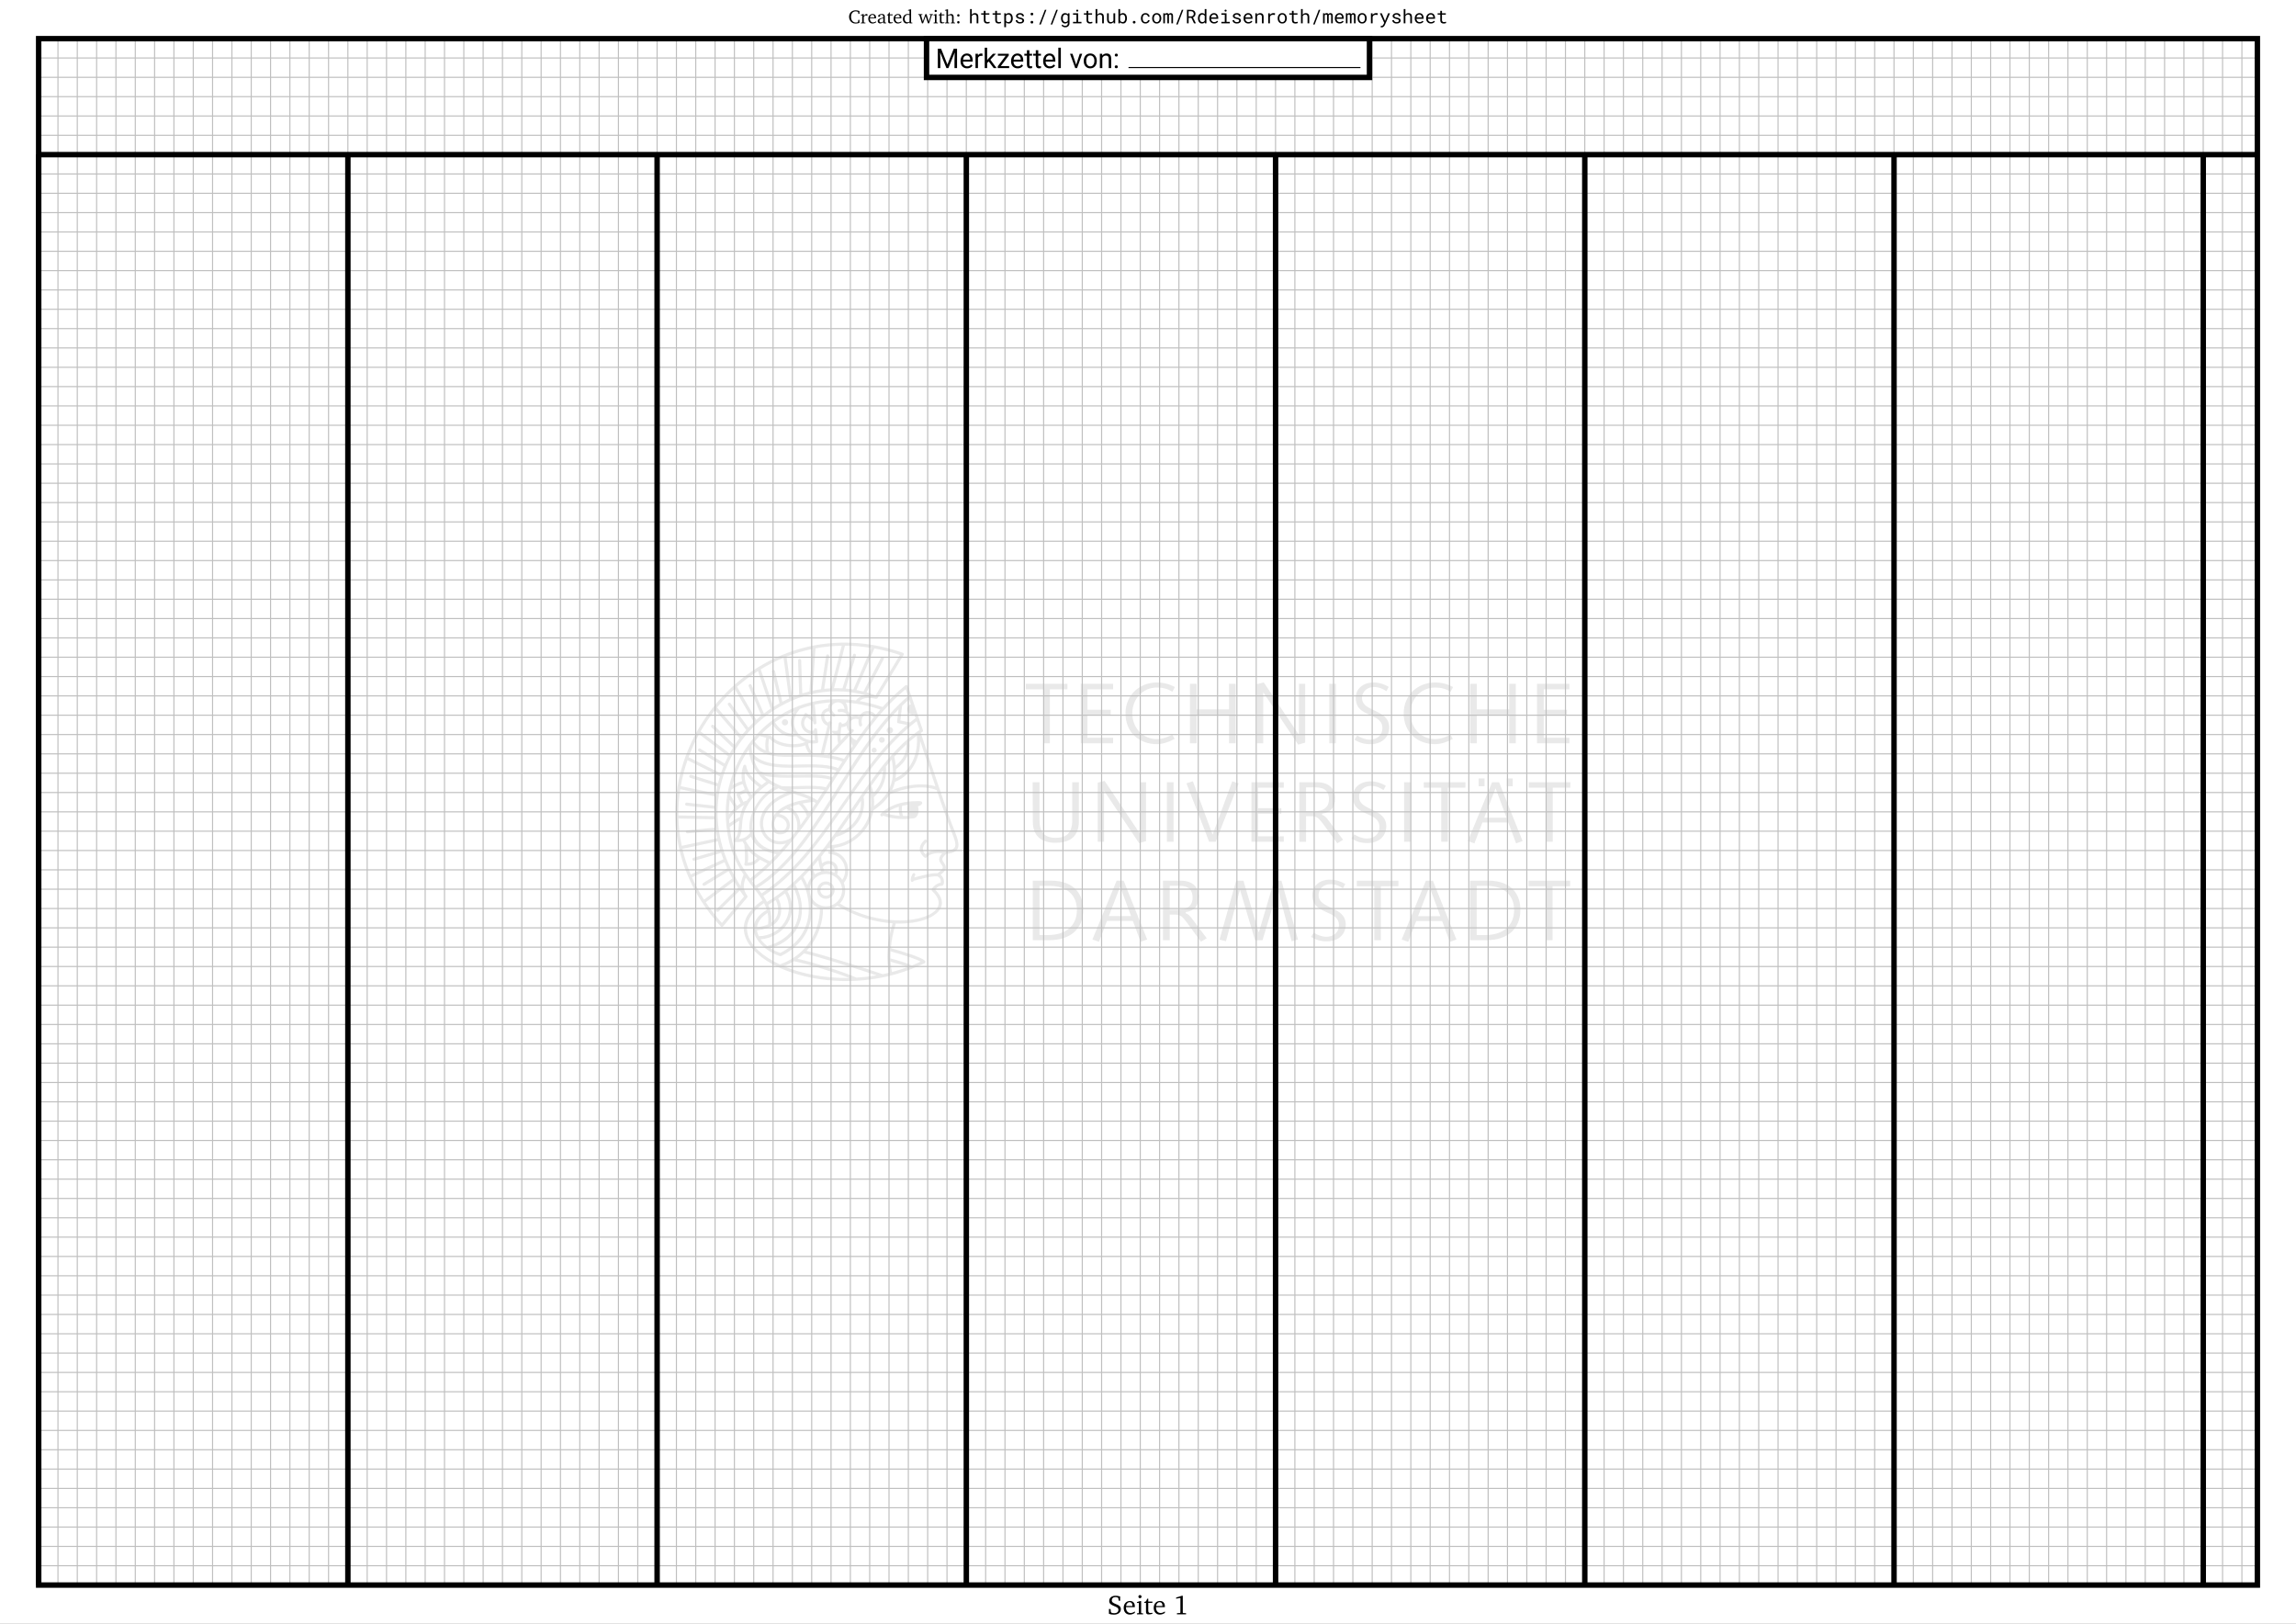 <?xml version="1.0" encoding="UTF-8"?>
<svg xmlns="http://www.w3.org/2000/svg" xmlns:xlink="http://www.w3.org/1999/xlink" width="841.89" height="595.276" viewBox="0 0 841.89 595.276">
<rect x="0" y="0" width="841.89" height="595.276" fill="#808080" stroke="none"/>
<defs>
<g>
<g id="glyph-0-0">
<path d="M 2.031 -7.094 L 0.828 -7.094 L 0.828 0 L 1.75 0 L 1.75 -2.766 L 1.672 -5.719 L 3.984 0 L 4.703 0 L 7.031 -5.734 L 6.938 -2.766 L 6.938 0 L 7.875 0 L 7.875 -7.094 L 6.656 -7.094 L 4.344 -1.312 Z M 2.031 -7.094 "/>
</g>
<g id="glyph-0-1">
<path d="M 2.875 0.094 C 3.75 0.094 4.422 -0.234 4.859 -0.922 L 4.312 -1.344 C 4.141 -1.125 3.938 -0.953 3.719 -0.828 C 3.5 -0.703 3.234 -0.641 2.906 -0.641 C 2.469 -0.641 2.094 -0.797 1.797 -1.109 C 1.516 -1.438 1.359 -1.859 1.359 -2.375 L 4.922 -2.375 L 4.922 -2.75 C 4.922 -3.594 4.719 -4.234 4.344 -4.688 C 3.969 -5.141 3.422 -5.359 2.75 -5.359 C 2.328 -5.359 1.938 -5.25 1.578 -5.016 C 1.219 -4.781 0.953 -4.453 0.75 -4.047 C 0.547 -3.641 0.453 -3.172 0.453 -2.656 L 0.453 -2.5 C 0.453 -1.688 0.672 -1.062 1.125 -0.594 C 1.578 -0.125 2.156 0.094 2.875 0.094 Z M 2.75 -4.625 C 3.125 -4.625 3.422 -4.5 3.656 -4.25 C 3.875 -3.984 3.984 -3.641 4.016 -3.188 L 4.016 -3.109 L 1.391 -3.109 C 1.438 -3.594 1.578 -3.953 1.828 -4.234 C 2.078 -4.484 2.375 -4.625 2.75 -4.625 Z M 2.75 -4.625 "/>
</g>
<g id="glyph-0-2">
<path d="M 3.234 -4.453 L 3.234 -5.297 C 3.125 -5.328 3 -5.359 2.828 -5.359 C 2.281 -5.359 1.859 -5.125 1.578 -4.656 L 1.562 -5.266 L 0.672 -5.266 L 0.672 0 L 1.578 0 L 1.578 -3.734 C 1.781 -4.234 2.188 -4.5 2.781 -4.5 C 2.938 -4.484 3.094 -4.469 3.234 -4.453 Z M 3.234 -4.453 "/>
</g>
<g id="glyph-0-3">
<path d="M 2.156 -2.438 L 3.984 0 L 5.047 0 L 2.75 -3.078 L 4.812 -5.266 L 3.703 -5.266 L 2.078 -3.531 L 1.578 -2.953 L 1.578 -7.484 L 0.688 -7.484 L 0.688 0 L 1.578 0 L 1.578 -1.859 Z M 2.156 -2.438 "/>
</g>
<g id="glyph-0-4">
<path d="M 1.531 -0.734 L 4.469 -4.625 L 4.469 -5.266 L 0.469 -5.266 L 0.469 -4.531 L 3.328 -4.531 L 0.422 -0.656 L 0.422 0 L 4.609 0 L 4.609 -0.734 Z M 1.531 -0.734 "/>
</g>
<g id="glyph-0-5">
<path d="M 1.906 -6.547 L 1 -6.547 L 1 -5.266 L 0.047 -5.266 L 0.047 -4.562 L 1 -4.562 L 1 -1.312 C 1 -0.844 1.109 -0.5 1.312 -0.266 C 1.5 -0.016 1.812 0.094 2.219 0.094 C 2.438 0.094 2.672 0.062 2.906 0 L 2.906 -0.734 C 2.734 -0.688 2.578 -0.672 2.484 -0.672 C 2.266 -0.672 2.109 -0.719 2.031 -0.828 C 1.938 -0.922 1.906 -1.094 1.906 -1.312 L 1.906 -4.562 L 2.891 -4.562 L 2.891 -5.266 L 1.906 -5.266 Z M 1.906 -6.547 "/>
</g>
<g id="glyph-0-6">
<path d="M 1.672 0 L 1.672 -7.484 L 0.75 -7.484 L 0.75 0 Z M 1.672 0 "/>
</g>
<g id="glyph-0-7">
<path d="M 2.422 -1.219 L 1.078 -5.266 L 0.156 -5.266 L 2.078 0 L 2.75 0 L 4.641 -5.266 L 3.734 -5.266 Z M 2.422 -1.219 "/>
</g>
<g id="glyph-0-8">
<path d="M 0.438 -2.688 L 0.438 -2.625 C 0.438 -1.797 0.656 -1.141 1.109 -0.641 C 1.547 -0.156 2.125 0.094 2.844 0.094 C 3.312 0.094 3.734 -0.016 4.094 -0.234 C 4.453 -0.469 4.734 -0.781 4.938 -1.203 C 5.141 -1.594 5.234 -2.047 5.234 -2.578 L 5.234 -2.641 C 5.234 -3.453 5 -4.109 4.562 -4.609 C 4.125 -5.109 3.547 -5.359 2.828 -5.359 C 2.359 -5.359 1.938 -5.25 1.578 -5.031 C 1.219 -4.812 0.938 -4.484 0.734 -4.078 C 0.531 -3.656 0.438 -3.203 0.438 -2.688 Z M 1.344 -2.578 C 1.344 -3.234 1.469 -3.734 1.75 -4.094 C 2.031 -4.453 2.375 -4.625 2.828 -4.625 C 3.297 -4.625 3.656 -4.453 3.922 -4.094 C 4.203 -3.734 4.344 -3.266 4.344 -2.688 C 4.344 -2.031 4.203 -1.531 3.922 -1.172 C 3.656 -0.812 3.297 -0.641 2.844 -0.641 C 2.375 -0.641 2.031 -0.812 1.75 -1.172 C 1.469 -1.516 1.344 -1.984 1.344 -2.578 Z M 1.344 -2.578 "/>
</g>
<g id="glyph-0-9">
<path d="M 1.531 -5.266 L 0.672 -5.266 L 0.672 0 L 1.578 0 L 1.578 -3.75 C 1.703 -4 1.875 -4.203 2.094 -4.359 C 2.312 -4.516 2.578 -4.594 2.875 -4.594 C 3.234 -4.594 3.484 -4.5 3.672 -4.328 C 3.844 -4.141 3.922 -3.875 3.922 -3.484 L 3.922 0 L 4.828 0 L 4.828 -3.484 C 4.812 -4.734 4.25 -5.359 3.141 -5.359 C 2.5 -5.359 1.969 -5.109 1.562 -4.609 Z M 1.531 -5.266 "/>
</g>
<g id="glyph-0-10">
<path d="M 0.641 -0.469 C 0.641 -0.312 0.688 -0.203 0.781 -0.094 C 0.875 0 1.016 0.047 1.203 0.047 C 1.391 0.047 1.531 0 1.625 -0.094 C 1.719 -0.203 1.781 -0.312 1.781 -0.469 C 1.781 -0.625 1.719 -0.75 1.625 -0.859 C 1.531 -0.953 1.391 -1.016 1.203 -1.016 C 1.016 -1.016 0.875 -0.953 0.781 -0.859 C 0.688 -0.75 0.641 -0.625 0.641 -0.469 Z M 0.656 -4.766 C 0.656 -4.609 0.703 -4.5 0.797 -4.391 C 0.891 -4.297 1.031 -4.25 1.219 -4.25 C 1.391 -4.25 1.531 -4.297 1.641 -4.391 C 1.734 -4.5 1.781 -4.609 1.781 -4.766 C 1.781 -4.922 1.734 -5.047 1.641 -5.156 C 1.531 -5.25 1.391 -5.312 1.219 -5.312 C 1.031 -5.312 0.891 -5.25 0.797 -5.156 C 0.703 -5.047 0.656 -4.922 0.656 -4.766 Z M 0.656 -4.766 "/>
</g>
<g id="glyph-1-0">
<path d="M 0.594 -0.203 C 1.062 0 1.672 0.125 2.391 0.125 C 3.984 0.125 4.969 -0.703 4.969 -1.891 C 4.969 -2.328 4.828 -2.688 4.531 -2.984 C 4.078 -3.422 3.531 -3.594 3.031 -3.797 C 2.109 -4.188 1.641 -4.438 1.641 -5.109 C 1.641 -5.828 2.141 -6.312 2.984 -6.312 C 3.344 -6.312 3.641 -6.234 3.891 -6.094 L 4.031 -5.938 L 4.188 -4.984 L 4.703 -4.984 L 4.703 -6.531 C 4.109 -6.719 3.562 -6.812 3.016 -6.812 C 1.594 -6.812 0.703 -6.016 0.703 -4.891 C 0.703 -3.922 1.281 -3.562 2.391 -3.078 C 3.484 -2.609 4.062 -2.438 4.062 -1.609 C 4.062 -0.906 3.516 -0.406 2.547 -0.406 C 2.109 -0.406 1.719 -0.484 1.438 -0.641 L 1.312 -0.812 L 1.188 -1.953 L 0.594 -1.953 Z M 0.594 -0.203 "/>
</g>
<g id="glyph-1-1">
<path d="M 4.469 -1.062 C 3.891 -0.672 3.406 -0.484 2.906 -0.484 C 1.891 -0.484 1.219 -1.234 1.219 -2.516 L 1.219 -2.625 L 4.453 -2.625 C 4.469 -2.734 4.469 -2.828 4.469 -2.938 C 4.469 -4.156 3.766 -4.891 2.672 -4.891 C 1.328 -4.891 0.375 -3.875 0.375 -2.359 C 0.375 -0.891 1.281 0.094 2.594 0.094 C 3.219 0.094 3.875 -0.109 4.469 -0.516 Z M 3.578 -3.047 L 1.281 -3.047 C 1.328 -3.891 1.906 -4.453 2.547 -4.453 C 3.203 -4.453 3.578 -4 3.578 -3.203 Z M 3.578 -3.047 "/>
</g>
<g id="glyph-1-2">
<path d="M 1.453 -7.062 C 1.141 -7.062 0.875 -6.812 0.875 -6.484 C 0.875 -6.156 1.141 -5.906 1.453 -5.906 C 1.781 -5.906 2.031 -6.156 2.031 -6.484 C 2.031 -6.797 1.781 -7.062 1.453 -7.062 Z M 1.5 -4.844 L 0.344 -4.484 L 0.344 -4.172 L 1.047 -4.172 L 1.047 -0.562 L 0.875 -0.406 L 0.344 -0.359 L 0.344 0 L 2.594 0 L 2.594 -0.359 L 2.047 -0.406 L 1.875 -0.562 L 1.875 -4.844 Z M 1.5 -4.844 "/>
</g>
<g id="glyph-1-3">
<path d="M 0.875 -4.203 L 0.875 -0.984 C 0.875 -0.266 1.094 0.031 1.906 0.031 C 2.297 0.031 2.75 -0.047 3.219 -0.188 L 3.219 -0.562 C 2.984 -0.516 2.766 -0.484 2.531 -0.484 C 1.828 -0.484 1.703 -0.812 1.703 -1.562 L 1.703 -4.203 L 3.219 -4.203 L 3.219 -4.672 L 1.703 -4.672 L 1.703 -5.719 L 1.328 -5.719 L 0.906 -4.797 L 0.25 -4.5 L 0.25 -4.203 Z M 0.875 -4.203 "/>
</g>
<g id="glyph-1-4">
<path d="M 3.094 -6.812 L 0.938 -6.156 L 0.938 -5.734 L 2.5 -6.016 L 2.5 -0.656 L 2.375 -0.484 L 1.234 -0.422 L 1.234 0 L 4.578 0 L 4.578 -0.422 L 3.5 -0.469 L 3.375 -0.625 L 3.375 -6.812 Z M 3.094 -6.812 "/>
</g>
<g id="glyph-2-0">
<path d="M 4.094 -0.156 L 4.094 -1.266 L 3.703 -1.266 L 3.547 -0.484 L 3.438 -0.375 C 3.234 -0.312 3.031 -0.281 2.844 -0.281 C 1.703 -0.281 1.016 -1.062 1.016 -2.391 C 1.016 -3.641 1.688 -4.391 2.734 -4.391 C 3 -4.391 3.25 -4.328 3.516 -4.203 L 3.609 -4.078 L 3.703 -3.453 L 4.094 -3.453 L 4.094 -4.516 C 3.594 -4.688 3.125 -4.766 2.719 -4.766 C 1.266 -4.766 0.297 -3.797 0.297 -2.344 C 0.297 -1.422 0.766 -0.625 1.5 -0.188 C 1.828 -0.016 2.234 0.078 2.688 0.078 C 3.156 0.078 3.641 0 4.094 -0.156 Z M 4.094 -0.156 "/>
</g>
<g id="glyph-2-1">
<path d="M 0.203 0 L 1.891 0 L 1.891 -0.25 L 1.406 -0.281 L 1.281 -0.391 L 1.281 -2.391 C 1.562 -2.719 1.812 -2.906 2.047 -2.906 C 2.188 -2.906 2.312 -2.844 2.391 -2.734 L 2.625 -2.734 L 2.625 -3.328 C 2.469 -3.391 2.344 -3.422 2.203 -3.422 C 2.141 -3.422 2.078 -3.422 2.031 -3.406 C 1.781 -3.203 1.531 -2.984 1.281 -2.734 L 1.281 -3.391 L 1.016 -3.391 L 0.203 -3.141 L 0.203 -2.922 L 0.703 -2.922 L 0.703 -0.391 L 0.578 -0.281 L 0.203 -0.25 Z M 0.203 0 "/>
</g>
<g id="glyph-2-2">
<path d="M 3.125 -0.734 C 2.719 -0.469 2.375 -0.328 2.031 -0.328 C 1.328 -0.328 0.859 -0.859 0.859 -1.75 L 0.859 -1.828 L 3.109 -1.828 C 3.125 -1.906 3.125 -1.984 3.125 -2.047 C 3.125 -2.906 2.625 -3.422 1.875 -3.422 C 0.938 -3.422 0.266 -2.703 0.266 -1.656 C 0.266 -0.625 0.891 0.062 1.812 0.062 C 2.25 0.062 2.703 -0.078 3.125 -0.359 Z M 2.5 -2.125 L 0.891 -2.125 C 0.938 -2.719 1.328 -3.109 1.781 -3.109 C 2.25 -3.109 2.5 -2.797 2.5 -2.234 Z M 2.5 -2.125 "/>
</g>
<g id="glyph-2-3">
<path d="M 2.328 -0.406 L 2.422 0 L 3.406 0 L 3.406 -0.25 L 3.031 -0.281 L 2.906 -0.391 L 2.906 -2.422 C 2.906 -3.125 2.594 -3.422 1.875 -3.422 C 0.984 -3.422 0.453 -3.062 0.453 -2.641 C 0.453 -2.469 0.516 -2.422 0.672 -2.422 L 1.156 -2.422 L 1.156 -3 C 1.344 -3.078 1.516 -3.109 1.688 -3.109 C 2.188 -3.109 2.328 -2.891 2.328 -2.328 L 2.328 -2.109 C 0.938 -1.781 0.297 -1.562 0.297 -0.844 C 0.297 -0.328 0.641 0.047 1.188 0.047 C 1.516 0.047 1.891 -0.109 2.328 -0.406 Z M 2.328 -0.641 C 1.984 -0.438 1.688 -0.328 1.469 -0.328 C 1.109 -0.328 0.906 -0.562 0.906 -0.906 C 0.906 -1.406 1.344 -1.594 2.328 -1.875 Z M 2.328 -0.641 "/>
</g>
<g id="glyph-2-4">
<path d="M 0.609 -2.938 L 0.609 -0.688 C 0.609 -0.188 0.766 0.016 1.344 0.016 C 1.609 0.016 1.922 -0.031 2.25 -0.125 L 2.25 -0.391 C 2.094 -0.359 1.938 -0.328 1.766 -0.328 C 1.281 -0.328 1.188 -0.562 1.188 -1.094 L 1.188 -2.938 L 2.25 -2.938 L 2.25 -3.266 L 1.188 -3.266 L 1.188 -4 L 0.938 -4 L 0.641 -3.359 L 0.172 -3.156 L 0.172 -2.938 Z M 0.609 -2.938 "/>
</g>
<g id="glyph-2-5">
<path d="M 2.672 -4.656 L 2.672 -3.359 C 2.453 -3.406 2.25 -3.422 2.047 -3.422 C 0.984 -3.422 0.25 -2.688 0.25 -1.562 C 0.25 -0.594 0.844 0.062 1.594 0.062 C 1.984 0.062 2.312 -0.078 2.672 -0.359 L 2.672 0 L 3.703 0 L 3.703 -0.25 L 3.359 -0.281 L 3.25 -0.391 L 3.25 -5.125 L 2.984 -5.125 L 2.125 -4.875 L 2.125 -4.656 Z M 2.672 -0.625 C 2.406 -0.453 2.156 -0.375 1.906 -0.375 C 1.281 -0.375 0.859 -0.875 0.859 -1.688 C 0.859 -2.562 1.359 -3.125 2.062 -3.125 C 2.219 -3.125 2.438 -3.078 2.672 -3.016 Z M 2.672 -0.625 "/>
</g>
<g id="glyph-2-6">
<path d="M -0.016 -3.359 L -0.016 -3.094 L 0.406 -3.047 L 1.344 0 L 1.766 0 L 2.703 -2.641 L 3.547 0 L 3.984 0 L 4.984 -3.031 L 5.375 -3.094 L 5.375 -3.359 L 4.141 -3.359 L 4.141 -3.094 L 4.516 -3.062 L 4.578 -2.953 L 3.859 -0.688 L 3.031 -3.359 L 2.609 -3.359 L 1.672 -0.688 L 1.047 -2.953 L 1.125 -3.062 L 1.5 -3.094 L 1.5 -3.359 Z M -0.016 -3.359 "/>
</g>
<g id="glyph-2-7">
<path d="M 1.016 -4.938 C 0.797 -4.938 0.609 -4.766 0.609 -4.531 C 0.609 -4.312 0.797 -4.125 1.016 -4.125 C 1.234 -4.125 1.422 -4.312 1.422 -4.531 C 1.422 -4.75 1.234 -4.938 1.016 -4.938 Z M 1.047 -3.391 L 0.25 -3.141 L 0.25 -2.922 L 0.734 -2.922 L 0.734 -0.391 L 0.609 -0.281 L 0.25 -0.25 L 0.25 0 L 1.812 0 L 1.812 -0.25 L 1.438 -0.281 L 1.312 -0.391 L 1.312 -3.391 Z M 1.047 -3.391 "/>
</g>
<g id="glyph-2-8">
<path d="M 0.984 -5.125 L 0.125 -4.875 L 0.125 -4.656 L 0.672 -4.656 L 0.672 -0.391 L 0.547 -0.281 L 0.172 -0.25 L 0.172 0 L 1.703 0 L 1.703 -0.25 L 1.375 -0.281 L 1.25 -0.391 L 1.25 -2.734 C 1.547 -2.891 1.812 -2.969 2.031 -2.969 C 2.547 -2.969 2.734 -2.75 2.734 -2.25 L 2.734 -0.391 L 2.609 -0.281 L 2.281 -0.25 L 2.281 0 L 3.812 0 L 3.812 -0.25 L 3.438 -0.281 L 3.312 -0.391 L 3.312 -2.359 C 3.312 -3.062 2.984 -3.422 2.375 -3.422 C 2.078 -3.422 1.719 -3.266 1.25 -3 L 1.25 -5.125 Z M 0.984 -5.125 "/>
</g>
<g id="glyph-2-9">
<path d="M 1.109 -3.359 C 0.859 -3.359 0.672 -3.156 0.672 -2.906 C 0.672 -2.672 0.859 -2.469 1.109 -2.469 C 1.359 -2.469 1.547 -2.672 1.547 -2.906 C 1.547 -3.156 1.359 -3.359 1.109 -3.359 Z M 1.109 -0.828 C 0.859 -0.828 0.672 -0.625 0.672 -0.375 C 0.672 -0.125 0.859 0.062 1.109 0.062 C 1.359 0.062 1.547 -0.125 1.547 -0.375 C 1.547 -0.625 1.359 -0.828 1.109 -0.828 Z M 1.109 -0.828 "/>
</g>
<g id="glyph-3-0">
<path d="M 1.219 -3.141 L 1.219 -5.219 L 0.594 -5.219 L 0.594 0 L 1.219 0 L 1.219 -2.672 C 1.312 -2.844 1.453 -2.969 1.625 -3.062 C 1.797 -3.156 1.969 -3.219 2.172 -3.219 C 2.438 -3.219 2.641 -3.141 2.781 -3 C 2.922 -2.844 3 -2.625 3 -2.328 L 3 0 L 3.625 0 L 3.625 -2.328 C 3.625 -2.562 3.594 -2.781 3.547 -2.953 C 3.484 -3.141 3.406 -3.281 3.297 -3.406 C 3.172 -3.516 3.031 -3.609 2.891 -3.672 C 2.719 -3.719 2.547 -3.75 2.359 -3.75 C 2.125 -3.75 1.906 -3.688 1.703 -3.594 C 1.516 -3.484 1.344 -3.328 1.219 -3.141 Z M 1.219 -3.141 "/>
</g>
<g id="glyph-3-1">
<path d="M 2.078 -4.578 L 1.453 -4.578 L 1.453 -3.672 L 0.484 -3.672 L 0.484 -3.188 L 1.453 -3.188 L 1.453 -1.188 C 1.453 -0.969 1.484 -0.781 1.547 -0.609 C 1.594 -0.453 1.672 -0.328 1.781 -0.219 C 1.891 -0.125 2.016 -0.047 2.156 0 C 2.297 0.047 2.453 0.062 2.609 0.062 C 2.703 0.062 2.812 0.062 2.906 0.062 C 3 0.047 3.094 0.031 3.188 0.016 C 3.281 0 3.359 -0.016 3.438 -0.047 C 3.5 -0.062 3.562 -0.094 3.625 -0.125 L 3.531 -0.578 C 3.484 -0.562 3.438 -0.562 3.391 -0.547 C 3.328 -0.531 3.266 -0.516 3.188 -0.5 C 3.125 -0.484 3.047 -0.484 2.969 -0.469 C 2.906 -0.469 2.844 -0.469 2.766 -0.469 C 2.672 -0.469 2.578 -0.469 2.5 -0.5 C 2.422 -0.516 2.344 -0.562 2.281 -0.625 C 2.219 -0.672 2.172 -0.75 2.125 -0.844 C 2.094 -0.922 2.078 -1.047 2.078 -1.188 L 2.078 -3.188 L 3.484 -3.188 L 3.484 -3.672 L 2.078 -3.672 Z M 2.078 -4.578 "/>
</g>
<g id="glyph-3-2">
<path d="M 3.703 -1.797 L 3.703 -1.875 C 3.703 -2.141 3.672 -2.391 3.609 -2.625 C 3.531 -2.859 3.438 -3.047 3.328 -3.219 C 3.203 -3.391 3.047 -3.516 2.875 -3.609 C 2.688 -3.703 2.484 -3.75 2.25 -3.75 C 2 -3.75 1.812 -3.703 1.625 -3.625 C 1.453 -3.547 1.312 -3.438 1.188 -3.281 L 1.156 -3.672 L 0.578 -3.672 L 0.578 1.422 L 1.219 1.422 L 1.219 -0.359 C 1.344 -0.219 1.484 -0.109 1.656 -0.031 C 1.828 0.031 2.031 0.062 2.25 0.062 C 2.484 0.062 2.688 0.031 2.875 -0.062 C 3.047 -0.172 3.203 -0.297 3.328 -0.469 C 3.438 -0.641 3.531 -0.844 3.609 -1.062 C 3.672 -1.281 3.703 -1.531 3.703 -1.797 Z M 3.062 -1.875 L 3.062 -1.797 C 3.062 -1.609 3.047 -1.453 3 -1.281 C 2.969 -1.109 2.906 -0.969 2.828 -0.844 C 2.734 -0.719 2.641 -0.625 2.516 -0.562 C 2.391 -0.484 2.234 -0.453 2.062 -0.453 C 1.859 -0.453 1.672 -0.484 1.547 -0.578 C 1.406 -0.672 1.297 -0.797 1.219 -0.938 L 1.219 -2.703 C 1.297 -2.859 1.406 -2.969 1.547 -3.078 C 1.688 -3.156 1.859 -3.219 2.062 -3.219 C 2.234 -3.219 2.391 -3.172 2.516 -3.094 C 2.641 -3.031 2.734 -2.938 2.828 -2.812 C 2.906 -2.688 2.969 -2.547 3 -2.391 C 3.047 -2.219 3.062 -2.062 3.062 -1.875 Z M 3.062 -1.875 "/>
</g>
<g id="glyph-3-3">
<path d="M 3.031 -0.969 C 3.031 -0.812 2.953 -0.688 2.797 -0.578 C 2.641 -0.484 2.438 -0.438 2.172 -0.438 C 2.062 -0.438 1.953 -0.453 1.844 -0.469 C 1.734 -0.5 1.641 -0.531 1.547 -0.594 C 1.469 -0.641 1.391 -0.719 1.328 -0.812 C 1.266 -0.891 1.234 -1 1.219 -1.141 L 0.594 -1.141 C 0.594 -0.969 0.625 -0.828 0.703 -0.672 C 0.766 -0.531 0.875 -0.406 1.016 -0.297 C 1.141 -0.188 1.312 -0.094 1.5 -0.031 C 1.703 0.047 1.922 0.062 2.172 0.062 C 2.391 0.062 2.594 0.047 2.781 0 C 2.953 -0.062 3.109 -0.125 3.25 -0.234 C 3.375 -0.328 3.484 -0.438 3.547 -0.578 C 3.625 -0.703 3.672 -0.844 3.672 -1.016 C 3.672 -1.172 3.625 -1.297 3.562 -1.422 C 3.5 -1.531 3.422 -1.641 3.297 -1.734 C 3.156 -1.812 3.016 -1.891 2.844 -1.953 C 2.656 -2.016 2.453 -2.062 2.234 -2.125 C 2.062 -2.141 1.906 -2.188 1.797 -2.219 C 1.688 -2.266 1.594 -2.297 1.531 -2.344 C 1.469 -2.391 1.422 -2.438 1.391 -2.5 C 1.359 -2.547 1.359 -2.609 1.359 -2.688 C 1.359 -2.766 1.359 -2.828 1.406 -2.891 C 1.422 -2.969 1.484 -3.016 1.547 -3.062 C 1.609 -3.109 1.703 -3.156 1.812 -3.188 C 1.906 -3.219 2.016 -3.234 2.156 -3.234 C 2.281 -3.234 2.391 -3.219 2.5 -3.172 C 2.609 -3.141 2.703 -3.094 2.766 -3.031 C 2.844 -2.969 2.906 -2.906 2.938 -2.828 C 2.984 -2.75 3 -2.672 3 -2.594 L 3.625 -2.594 C 3.625 -2.766 3.594 -2.906 3.531 -3.047 C 3.453 -3.188 3.359 -3.312 3.234 -3.422 C 3.109 -3.516 2.953 -3.609 2.781 -3.656 C 2.594 -3.719 2.391 -3.75 2.156 -3.75 C 1.938 -3.75 1.75 -3.719 1.578 -3.672 C 1.391 -3.609 1.25 -3.531 1.125 -3.438 C 1 -3.344 0.906 -3.219 0.828 -3.094 C 0.766 -2.953 0.719 -2.812 0.719 -2.672 C 0.719 -2.516 0.75 -2.391 0.828 -2.266 C 0.891 -2.156 0.984 -2.062 1.109 -1.969 C 1.234 -1.891 1.375 -1.812 1.547 -1.75 C 1.734 -1.688 1.922 -1.641 2.125 -1.594 C 2.297 -1.562 2.453 -1.531 2.562 -1.484 C 2.672 -1.438 2.781 -1.391 2.844 -1.344 C 2.906 -1.297 2.969 -1.234 2.984 -1.172 C 3.016 -1.109 3.031 -1.047 3.031 -0.969 Z M 3.031 -0.969 "/>
</g>
<g id="glyph-3-4">
<path d="M 1.859 -0.406 C 1.859 -0.344 1.859 -0.281 1.875 -0.219 C 1.906 -0.172 1.938 -0.109 1.984 -0.062 C 2.016 -0.031 2.062 0 2.125 0.031 C 2.188 0.062 2.266 0.062 2.344 0.062 C 2.438 0.062 2.5 0.062 2.562 0.031 C 2.625 0 2.672 -0.031 2.719 -0.062 C 2.766 -0.109 2.781 -0.172 2.812 -0.219 C 2.844 -0.281 2.844 -0.344 2.844 -0.406 C 2.844 -0.469 2.844 -0.531 2.812 -0.594 C 2.781 -0.656 2.766 -0.703 2.719 -0.75 C 2.672 -0.797 2.625 -0.828 2.562 -0.859 C 2.5 -0.875 2.438 -0.891 2.344 -0.891 C 2.266 -0.891 2.188 -0.875 2.125 -0.859 C 2.062 -0.828 2.016 -0.797 1.984 -0.75 C 1.938 -0.703 1.906 -0.656 1.875 -0.594 C 1.859 -0.547 1.859 -0.484 1.859 -0.406 Z M 1.859 -3.391 C 1.859 -3.328 1.859 -3.266 1.875 -3.203 C 1.906 -3.156 1.938 -3.094 1.984 -3.047 C 2.016 -3.016 2.062 -2.969 2.125 -2.953 C 2.188 -2.922 2.266 -2.922 2.344 -2.922 C 2.438 -2.922 2.5 -2.922 2.562 -2.953 C 2.625 -2.969 2.672 -3.016 2.719 -3.047 C 2.766 -3.094 2.781 -3.156 2.812 -3.203 C 2.844 -3.266 2.844 -3.328 2.844 -3.391 C 2.844 -3.453 2.844 -3.516 2.812 -3.578 C 2.781 -3.641 2.766 -3.688 2.719 -3.734 C 2.672 -3.781 2.625 -3.812 2.562 -3.844 C 2.5 -3.859 2.438 -3.875 2.344 -3.875 C 2.266 -3.875 2.188 -3.859 2.125 -3.844 C 2.062 -3.812 2.016 -3.781 1.984 -3.734 C 1.938 -3.688 1.906 -3.641 1.875 -3.578 C 1.859 -3.531 1.859 -3.469 1.859 -3.391 Z M 1.859 -3.391 "/>
</g>
<g id="glyph-3-5">
<path d="M 1.422 0.422 L 3.484 -4.953 L 2.922 -4.953 L 0.859 0.422 Z M 1.422 0.422 "/>
</g>
<g id="glyph-3-6">
<path d="M 0.469 -1.875 L 0.469 -1.797 C 0.469 -1.531 0.516 -1.297 0.578 -1.062 C 0.641 -0.844 0.75 -0.641 0.875 -0.469 C 1 -0.297 1.156 -0.172 1.328 -0.062 C 1.516 0.031 1.719 0.062 1.938 0.062 C 2.156 0.062 2.359 0.031 2.516 -0.047 C 2.688 -0.109 2.828 -0.219 2.953 -0.359 L 2.953 -0.047 C 2.953 0.109 2.922 0.25 2.891 0.375 C 2.844 0.5 2.781 0.594 2.688 0.688 C 2.609 0.766 2.5 0.828 2.391 0.875 C 2.266 0.906 2.125 0.938 1.984 0.938 C 1.891 0.938 1.812 0.922 1.719 0.906 C 1.641 0.906 1.547 0.875 1.469 0.828 C 1.391 0.781 1.297 0.734 1.219 0.672 C 1.141 0.609 1.062 0.531 0.984 0.438 L 0.656 0.812 C 0.75 0.938 0.844 1.031 0.969 1.125 C 1.078 1.203 1.203 1.266 1.328 1.312 C 1.453 1.359 1.562 1.406 1.688 1.422 C 1.812 1.438 1.938 1.453 2.031 1.453 C 2.25 1.453 2.453 1.422 2.656 1.359 C 2.844 1.281 3 1.188 3.141 1.047 C 3.281 0.922 3.391 0.766 3.469 0.578 C 3.547 0.391 3.578 0.172 3.578 -0.078 L 3.578 -3.672 L 3.016 -3.672 L 2.984 -3.281 C 2.859 -3.422 2.703 -3.547 2.547 -3.625 C 2.375 -3.703 2.172 -3.75 1.938 -3.75 C 1.719 -3.75 1.516 -3.703 1.328 -3.609 C 1.156 -3.516 0.984 -3.391 0.859 -3.219 C 0.734 -3.047 0.641 -2.859 0.578 -2.625 C 0.5 -2.391 0.469 -2.141 0.469 -1.875 Z M 1.109 -1.797 L 1.109 -1.875 C 1.109 -2.047 1.125 -2.219 1.156 -2.391 C 1.203 -2.547 1.25 -2.688 1.344 -2.812 C 1.422 -2.938 1.516 -3.031 1.641 -3.094 C 1.766 -3.172 1.922 -3.219 2.109 -3.219 C 2.203 -3.219 2.297 -3.203 2.391 -3.172 C 2.469 -3.141 2.547 -3.109 2.625 -3.062 C 2.688 -3.016 2.75 -2.969 2.812 -2.906 C 2.859 -2.844 2.906 -2.766 2.953 -2.688 L 2.953 -1 C 2.906 -0.922 2.859 -0.844 2.812 -0.781 C 2.75 -0.719 2.703 -0.656 2.625 -0.609 C 2.562 -0.562 2.469 -0.531 2.391 -0.5 C 2.297 -0.469 2.203 -0.469 2.094 -0.469 C 1.922 -0.469 1.766 -0.5 1.641 -0.578 C 1.516 -0.641 1.422 -0.734 1.344 -0.859 C 1.25 -0.984 1.203 -1.125 1.156 -1.281 C 1.125 -1.438 1.109 -1.609 1.109 -1.797 Z M 1.109 -1.797 "/>
</g>
<g id="glyph-3-7">
<path d="M 0.688 -3.672 L 0.688 -3.141 L 1.938 -3.141 L 1.938 -0.547 L 0.688 -0.547 L 0.688 0 L 3.781 0 L 3.781 -0.547 L 2.578 -0.547 L 2.578 -3.672 Z M 1.859 -4.641 C 1.859 -4.547 1.891 -4.453 1.953 -4.391 C 2.016 -4.328 2.109 -4.297 2.234 -4.297 C 2.359 -4.297 2.453 -4.328 2.516 -4.391 C 2.578 -4.453 2.609 -4.547 2.609 -4.641 C 2.609 -4.75 2.578 -4.844 2.516 -4.906 C 2.453 -4.969 2.359 -5.016 2.234 -5.016 C 2.109 -5.016 2.016 -4.969 1.953 -4.906 C 1.891 -4.844 1.859 -4.75 1.859 -4.641 Z M 1.859 -4.641 "/>
</g>
<g id="glyph-3-8">
<path d="M 2.984 -0.516 L 3.016 0 L 3.594 0 L 3.594 -3.672 L 2.953 -3.672 L 2.953 -1.031 C 2.875 -0.859 2.766 -0.719 2.609 -0.609 C 2.453 -0.516 2.234 -0.453 1.984 -0.453 C 1.859 -0.453 1.75 -0.469 1.672 -0.516 C 1.562 -0.531 1.484 -0.594 1.422 -0.672 C 1.359 -0.75 1.312 -0.859 1.297 -0.984 C 1.25 -1.109 1.234 -1.281 1.234 -1.484 L 1.234 -3.672 L 0.609 -3.672 L 0.609 -1.484 C 0.609 -1.219 0.641 -0.984 0.703 -0.781 C 0.766 -0.594 0.844 -0.422 0.969 -0.297 C 1.078 -0.172 1.203 -0.078 1.359 -0.016 C 1.516 0.047 1.688 0.062 1.891 0.062 C 2.125 0.062 2.328 0.016 2.516 -0.078 C 2.703 -0.188 2.859 -0.328 2.984 -0.516 Z M 2.984 -0.516 "/>
</g>
<g id="glyph-3-9">
<path d="M 3.719 -1.797 L 3.719 -1.875 C 3.719 -2.141 3.672 -2.391 3.609 -2.625 C 3.547 -2.859 3.453 -3.047 3.344 -3.219 C 3.219 -3.391 3.062 -3.516 2.891 -3.609 C 2.703 -3.703 2.5 -3.75 2.266 -3.75 C 2.031 -3.75 1.828 -3.703 1.656 -3.625 C 1.484 -3.547 1.344 -3.438 1.219 -3.297 L 1.219 -5.219 L 0.594 -5.219 L 0.594 0 L 1.172 0 L 1.203 -0.422 C 1.328 -0.266 1.469 -0.141 1.641 -0.062 C 1.812 0.031 2.031 0.062 2.266 0.062 C 2.5 0.062 2.703 0.031 2.891 -0.062 C 3.062 -0.172 3.219 -0.297 3.344 -0.469 C 3.453 -0.641 3.547 -0.844 3.609 -1.062 C 3.672 -1.281 3.719 -1.531 3.719 -1.797 Z M 3.078 -1.875 L 3.078 -1.797 C 3.078 -1.609 3.062 -1.453 3.031 -1.297 C 2.984 -1.125 2.922 -0.984 2.844 -0.859 C 2.781 -0.734 2.672 -0.641 2.547 -0.578 C 2.422 -0.5 2.266 -0.469 2.109 -0.469 C 2 -0.469 1.891 -0.484 1.812 -0.516 C 1.719 -0.531 1.625 -0.578 1.562 -0.625 C 1.484 -0.688 1.422 -0.734 1.359 -0.812 C 1.312 -0.875 1.266 -0.953 1.219 -1.031 L 1.219 -2.641 C 1.266 -2.719 1.312 -2.797 1.359 -2.875 C 1.422 -2.938 1.484 -3 1.547 -3.047 C 1.625 -3.094 1.703 -3.141 1.797 -3.172 C 1.891 -3.203 1.984 -3.219 2.094 -3.219 C 2.281 -3.219 2.438 -3.172 2.562 -3.094 C 2.688 -3.031 2.781 -2.938 2.859 -2.812 C 2.938 -2.688 2.984 -2.547 3.031 -2.391 C 3.062 -2.219 3.078 -2.062 3.078 -1.875 Z M 3.078 -1.875 "/>
</g>
<g id="glyph-3-10">
<path d="M 1.688 -0.406 C 1.688 -0.344 1.688 -0.281 1.719 -0.219 C 1.734 -0.172 1.766 -0.109 1.812 -0.062 C 1.859 -0.031 1.906 0 1.969 0.031 C 2.016 0.062 2.094 0.062 2.188 0.062 C 2.266 0.062 2.328 0.062 2.391 0.031 C 2.453 0 2.516 -0.031 2.547 -0.062 C 2.594 -0.109 2.625 -0.172 2.641 -0.219 C 2.672 -0.281 2.688 -0.344 2.688 -0.406 C 2.688 -0.469 2.672 -0.531 2.641 -0.594 C 2.625 -0.656 2.594 -0.703 2.547 -0.75 C 2.516 -0.797 2.453 -0.828 2.391 -0.859 C 2.328 -0.875 2.266 -0.891 2.188 -0.891 C 2.094 -0.891 2.016 -0.875 1.969 -0.859 C 1.906 -0.828 1.859 -0.797 1.812 -0.75 C 1.766 -0.703 1.734 -0.656 1.719 -0.594 C 1.688 -0.547 1.688 -0.484 1.688 -0.406 Z M 1.688 -0.406 "/>
</g>
<g id="glyph-3-11">
<path d="M 2.156 -0.438 C 1.969 -0.438 1.797 -0.469 1.672 -0.562 C 1.531 -0.641 1.422 -0.734 1.344 -0.859 C 1.266 -0.984 1.203 -1.125 1.172 -1.297 C 1.141 -1.438 1.125 -1.609 1.125 -1.766 L 1.125 -1.906 C 1.125 -2.062 1.141 -2.234 1.172 -2.391 C 1.203 -2.531 1.266 -2.688 1.344 -2.812 C 1.422 -2.938 1.531 -3.031 1.672 -3.109 C 1.797 -3.188 1.969 -3.234 2.156 -3.234 C 2.281 -3.234 2.406 -3.203 2.516 -3.156 C 2.625 -3.125 2.719 -3.062 2.797 -2.984 C 2.875 -2.906 2.938 -2.828 2.984 -2.734 C 3.031 -2.641 3.062 -2.531 3.062 -2.422 L 3.656 -2.422 C 3.656 -2.594 3.609 -2.781 3.547 -2.938 C 3.469 -3.094 3.359 -3.234 3.234 -3.359 C 3.094 -3.484 2.938 -3.578 2.766 -3.641 C 2.578 -3.719 2.375 -3.75 2.156 -3.75 C 1.875 -3.75 1.641 -3.688 1.422 -3.594 C 1.219 -3.5 1.047 -3.359 0.906 -3.188 C 0.766 -3.031 0.656 -2.828 0.594 -2.609 C 0.516 -2.391 0.484 -2.141 0.484 -1.906 L 0.484 -1.766 C 0.484 -1.516 0.516 -1.297 0.594 -1.062 C 0.656 -0.844 0.766 -0.641 0.906 -0.484 C 1.047 -0.312 1.219 -0.172 1.422 -0.078 C 1.641 0.016 1.875 0.062 2.156 0.062 C 2.359 0.062 2.531 0.047 2.719 -0.031 C 2.906 -0.094 3.062 -0.188 3.203 -0.297 C 3.344 -0.406 3.453 -0.531 3.531 -0.688 C 3.609 -0.844 3.656 -1 3.656 -1.156 L 3.062 -1.156 C 3.062 -1.062 3.031 -0.969 2.984 -0.875 C 2.922 -0.781 2.859 -0.703 2.781 -0.641 C 2.703 -0.578 2.594 -0.531 2.484 -0.5 C 2.375 -0.453 2.266 -0.438 2.156 -0.438 Z M 2.156 -0.438 "/>
</g>
<g id="glyph-3-12">
<path d="M 0.422 -1.875 L 0.422 -1.797 C 0.422 -1.531 0.453 -1.281 0.531 -1.062 C 0.609 -0.844 0.719 -0.641 0.859 -0.469 C 1 -0.297 1.172 -0.172 1.391 -0.062 C 1.594 0.031 1.828 0.062 2.094 0.062 C 2.344 0.062 2.578 0.031 2.781 -0.062 C 3 -0.172 3.172 -0.297 3.312 -0.469 C 3.453 -0.641 3.562 -0.844 3.641 -1.062 C 3.719 -1.281 3.766 -1.531 3.766 -1.797 L 3.766 -1.875 C 3.766 -2.141 3.719 -2.391 3.641 -2.609 C 3.562 -2.844 3.453 -3.031 3.312 -3.203 C 3.172 -3.375 3 -3.5 2.781 -3.609 C 2.578 -3.703 2.344 -3.75 2.078 -3.75 C 1.828 -3.75 1.594 -3.703 1.391 -3.609 C 1.172 -3.5 1 -3.375 0.859 -3.203 C 0.719 -3.031 0.609 -2.844 0.531 -2.609 C 0.453 -2.391 0.422 -2.141 0.422 -1.875 Z M 1.047 -1.797 L 1.047 -1.875 C 1.047 -2.062 1.062 -2.219 1.109 -2.391 C 1.156 -2.547 1.219 -2.703 1.297 -2.828 C 1.391 -2.953 1.5 -3.047 1.625 -3.125 C 1.75 -3.188 1.906 -3.234 2.078 -3.234 C 2.266 -3.234 2.406 -3.188 2.547 -3.125 C 2.672 -3.047 2.781 -2.953 2.875 -2.828 C 2.953 -2.703 3.031 -2.547 3.062 -2.391 C 3.109 -2.219 3.141 -2.062 3.141 -1.875 L 3.141 -1.797 C 3.141 -1.609 3.109 -1.438 3.062 -1.281 C 3.031 -1.109 2.953 -0.969 2.875 -0.844 C 2.781 -0.719 2.672 -0.625 2.547 -0.547 C 2.406 -0.469 2.266 -0.438 2.094 -0.438 C 1.922 -0.438 1.766 -0.469 1.625 -0.547 C 1.5 -0.625 1.391 -0.719 1.297 -0.844 C 1.219 -0.969 1.156 -1.109 1.109 -1.281 C 1.062 -1.438 1.047 -1.609 1.047 -1.797 Z M 1.047 -1.797 "/>
</g>
<g id="glyph-3-13">
<path d="M 0.875 -3.672 L 0.312 -3.672 L 0.312 0 L 0.906 0 L 0.906 -2.922 C 0.953 -3.016 1 -3.078 1.078 -3.141 C 1.141 -3.188 1.25 -3.219 1.375 -3.219 C 1.516 -3.219 1.625 -3.172 1.688 -3.094 C 1.75 -3.016 1.797 -2.906 1.797 -2.766 L 1.797 0 L 2.391 0 L 2.391 -2.844 C 2.391 -2.875 2.406 -2.922 2.438 -2.969 C 2.453 -3.031 2.484 -3.062 2.516 -3.094 C 2.547 -3.141 2.594 -3.156 2.656 -3.188 C 2.703 -3.203 2.781 -3.219 2.844 -3.219 C 3.125 -3.219 3.281 -3.062 3.281 -2.766 L 3.281 0 L 3.875 0 L 3.875 -2.75 C 3.875 -3.094 3.797 -3.328 3.656 -3.5 C 3.5 -3.672 3.297 -3.75 3.031 -3.75 C 2.859 -3.75 2.703 -3.703 2.594 -3.641 C 2.484 -3.562 2.391 -3.469 2.312 -3.359 C 2.188 -3.609 1.969 -3.75 1.625 -3.75 C 1.453 -3.75 1.312 -3.703 1.188 -3.641 C 1.062 -3.562 0.969 -3.469 0.906 -3.344 Z M 0.875 -3.672 "/>
</g>
<g id="glyph-3-14">
<path d="M 2.234 -2.016 L 3.203 0 L 3.875 0 L 3.875 -0.047 L 2.828 -2.156 C 2.953 -2.219 3.078 -2.281 3.188 -2.375 C 3.297 -2.453 3.406 -2.547 3.484 -2.656 C 3.562 -2.766 3.625 -2.891 3.672 -3.031 C 3.719 -3.156 3.75 -3.297 3.75 -3.469 C 3.75 -3.719 3.703 -3.938 3.609 -4.125 C 3.531 -4.297 3.406 -4.453 3.25 -4.578 C 3.094 -4.703 2.922 -4.797 2.719 -4.859 C 2.516 -4.906 2.297 -4.953 2.062 -4.953 L 0.609 -4.953 L 0.609 0 L 1.234 0 L 1.234 -2.016 Z M 1.234 -2.531 L 1.234 -4.438 L 2.062 -4.438 C 2.219 -4.438 2.359 -4.406 2.484 -4.375 C 2.609 -4.328 2.719 -4.266 2.828 -4.188 C 2.906 -4.109 2.984 -4 3.031 -3.891 C 3.094 -3.766 3.109 -3.625 3.109 -3.484 C 3.109 -3.328 3.094 -3.188 3.031 -3.078 C 2.969 -2.969 2.906 -2.859 2.812 -2.781 C 2.703 -2.703 2.609 -2.641 2.484 -2.594 C 2.359 -2.562 2.219 -2.531 2.078 -2.531 Z M 1.234 -2.531 "/>
</g>
<g id="glyph-3-15">
<path d="M 0.469 -1.875 L 0.469 -1.797 C 0.469 -1.531 0.516 -1.297 0.578 -1.062 C 0.641 -0.844 0.75 -0.641 0.875 -0.469 C 1 -0.297 1.156 -0.172 1.328 -0.062 C 1.516 0.031 1.719 0.062 1.938 0.062 C 2.156 0.062 2.359 0.031 2.531 -0.047 C 2.703 -0.125 2.844 -0.234 2.969 -0.391 L 3 0 L 3.578 0 L 3.578 -5.219 L 2.953 -5.219 L 2.953 -3.312 C 2.828 -3.453 2.688 -3.562 2.516 -3.641 C 2.344 -3.703 2.156 -3.75 1.938 -3.75 C 1.719 -3.75 1.516 -3.703 1.344 -3.609 C 1.156 -3.516 1 -3.391 0.875 -3.219 C 0.75 -3.047 0.641 -2.859 0.578 -2.625 C 0.516 -2.391 0.469 -2.141 0.469 -1.875 Z M 1.094 -1.797 L 1.094 -1.875 C 1.094 -2.047 1.109 -2.219 1.156 -2.391 C 1.203 -2.547 1.25 -2.688 1.344 -2.812 C 1.422 -2.938 1.516 -3.031 1.641 -3.094 C 1.766 -3.172 1.922 -3.219 2.109 -3.219 C 2.312 -3.219 2.469 -3.156 2.609 -3.062 C 2.75 -2.969 2.859 -2.844 2.953 -2.703 L 2.953 -1 C 2.906 -0.906 2.859 -0.844 2.812 -0.781 C 2.75 -0.703 2.688 -0.656 2.625 -0.609 C 2.547 -0.562 2.469 -0.531 2.391 -0.5 C 2.297 -0.469 2.203 -0.469 2.094 -0.469 C 1.922 -0.469 1.766 -0.5 1.641 -0.578 C 1.516 -0.641 1.422 -0.734 1.344 -0.859 C 1.25 -0.984 1.203 -1.125 1.156 -1.281 C 1.109 -1.438 1.094 -1.609 1.094 -1.797 Z M 1.094 -1.797 "/>
</g>
<g id="glyph-3-16">
<path d="M 2.219 0.062 C 2.391 0.062 2.562 0.062 2.703 0.016 C 2.859 -0.031 3 -0.078 3.125 -0.141 C 3.234 -0.219 3.344 -0.297 3.438 -0.375 C 3.531 -0.453 3.609 -0.547 3.672 -0.641 L 3.297 -0.938 C 3.172 -0.781 3.031 -0.672 2.844 -0.578 C 2.672 -0.484 2.469 -0.453 2.25 -0.453 C 2.078 -0.453 1.922 -0.469 1.781 -0.531 C 1.641 -0.594 1.516 -0.688 1.422 -0.797 C 1.328 -0.906 1.234 -1.031 1.188 -1.188 C 1.125 -1.328 1.094 -1.484 1.094 -1.656 L 3.719 -1.656 L 3.719 -1.938 C 3.719 -2.188 3.688 -2.438 3.625 -2.656 C 3.547 -2.875 3.453 -3.062 3.328 -3.234 C 3.188 -3.391 3.031 -3.516 2.828 -3.609 C 2.641 -3.703 2.406 -3.75 2.141 -3.75 C 1.922 -3.75 1.719 -3.703 1.516 -3.609 C 1.312 -3.531 1.141 -3.406 0.984 -3.25 C 0.828 -3.078 0.703 -2.891 0.594 -2.641 C 0.5 -2.406 0.453 -2.141 0.453 -1.859 L 0.453 -1.719 C 0.453 -1.453 0.5 -1.219 0.578 -1 C 0.672 -0.781 0.797 -0.594 0.953 -0.438 C 1.094 -0.266 1.281 -0.141 1.5 -0.062 C 1.719 0.031 1.953 0.062 2.219 0.062 Z M 2.141 -3.234 C 2.297 -3.234 2.438 -3.203 2.562 -3.141 C 2.672 -3.078 2.766 -3 2.844 -2.906 C 2.922 -2.812 2.969 -2.703 3.016 -2.578 C 3.062 -2.453 3.078 -2.344 3.094 -2.219 L 3.094 -2.172 L 1.109 -2.172 C 1.141 -2.344 1.172 -2.484 1.234 -2.625 C 1.297 -2.75 1.375 -2.859 1.469 -2.953 C 1.547 -3.047 1.656 -3.109 1.781 -3.156 C 1.891 -3.203 2.016 -3.234 2.141 -3.234 Z M 2.141 -3.234 "/>
</g>
<g id="glyph-3-17">
<path d="M 1.156 -3.672 L 0.594 -3.672 L 0.594 0 L 1.219 0 L 1.219 -2.641 C 1.312 -2.812 1.438 -2.953 1.609 -3.047 C 1.766 -3.156 1.953 -3.219 2.156 -3.219 C 2.297 -3.219 2.406 -3.188 2.516 -3.156 C 2.609 -3.141 2.703 -3.078 2.781 -3.016 C 2.844 -2.938 2.906 -2.844 2.938 -2.734 C 2.969 -2.625 3 -2.484 3 -2.328 L 3 0 L 3.625 0 L 3.625 -2.328 C 3.625 -2.578 3.594 -2.781 3.531 -2.969 C 3.469 -3.156 3.391 -3.297 3.281 -3.422 C 3.156 -3.531 3.031 -3.609 2.875 -3.672 C 2.719 -3.719 2.547 -3.75 2.344 -3.75 C 2.109 -3.75 1.891 -3.688 1.688 -3.578 C 1.5 -3.469 1.328 -3.328 1.203 -3.141 Z M 1.156 -3.672 "/>
</g>
<g id="glyph-3-18">
<path d="M 3 -3.75 C 2.734 -3.75 2.5 -3.688 2.281 -3.562 C 2.078 -3.453 1.891 -3.297 1.75 -3.094 L 1.719 -3.672 L 1.125 -3.672 L 1.125 0 L 1.75 0 L 1.75 -2.359 C 1.828 -2.594 1.969 -2.781 2.156 -2.922 C 2.328 -3.047 2.578 -3.125 2.875 -3.125 C 2.984 -3.125 3.109 -3.109 3.219 -3.094 C 3.328 -3.094 3.438 -3.078 3.562 -3.047 L 3.656 -3.656 C 3.609 -3.672 3.578 -3.672 3.531 -3.688 C 3.484 -3.703 3.422 -3.719 3.359 -3.734 C 3.312 -3.734 3.25 -3.75 3.188 -3.75 C 3.125 -3.75 3.062 -3.75 3 -3.75 Z M 3 -3.75 "/>
</g>
<g id="glyph-3-19">
<path d="M 1.938 -1.312 L 0.938 -3.672 L 0.234 -3.672 L 1.812 -0.172 L 1.562 0.312 C 1.547 0.359 1.516 0.422 1.469 0.484 C 1.422 0.562 1.391 0.625 1.328 0.703 C 1.281 0.766 1.203 0.828 1.141 0.859 C 1.062 0.906 0.984 0.938 0.906 0.938 L 0.844 0.938 C 0.812 0.938 0.781 0.938 0.75 0.938 C 0.719 0.938 0.688 0.922 0.656 0.922 C 0.641 0.922 0.609 0.922 0.594 0.922 L 0.5 1.438 C 0.516 1.438 0.547 1.453 0.578 1.453 C 0.609 1.453 0.641 1.469 0.672 1.469 C 0.703 1.484 0.75 1.484 0.781 1.484 C 0.828 1.484 0.859 1.484 0.891 1.484 C 1.047 1.484 1.203 1.453 1.328 1.391 C 1.453 1.344 1.562 1.266 1.656 1.172 C 1.75 1.078 1.828 0.984 1.906 0.875 C 1.969 0.781 2.031 0.672 2.062 0.578 L 3.938 -3.672 L 3.234 -3.672 L 2.109 -0.859 Z M 1.938 -1.312 "/>
</g>
</g>
<clipPath id="clip-0">
<path clip-rule="nonzero" d="M 210.473 213.438 L 631.473 213.438 L 631.473 381.84 L 210.473 381.84 Z M 210.473 213.438 "/>
</clipPath>
</defs>
<path fill-rule="nonzero" fill="rgb(100%, 100%, 100%)" fill-opacity="1" d="M 0 595.277 L 841.891 595.277 L 841.891 0 L 0 0 Z M 0 595.277 "/>
<g clip-path="url(#clip-0)">
<path fill-rule="nonzero" fill="rgb(100%, 100%, 100%)" fill-opacity="1" d="M 210.473 381.84 L 631.473 381.84 L 631.473 213.438 L 210.473 213.438 Z M 210.473 381.84 "/>
</g>
<path fill-rule="nonzero" fill="rgb(11.372%, 11.372%, 10.588%)" fill-opacity="1" d="M 335.508 293.738 C 336.273 293.695 337.09 293.645 337.609 293.789 C 337.984 293.812 338.16 294.094 338.152 294.371 C 338.141 295.051 337.262 295.414 336.578 295.637 C 336.691 295.961 336.766 296.32 336.797 296.691 C 336.934 298.293 336.262 299.73 335.238 299.961 C 335.203 299.973 335.168 299.984 335.125 299.984 C 333.871 300.195 332.406 300.301 330.895 300.273 C 330.785 300.305 330.672 300.305 330.562 300.266 C 328.215 300.199 325.781 299.812 323.859 299.023 C 323.82 299.062 323.805 299.086 323.805 299.086 C 323.316 299.668 322.445 298.938 322.93 298.355 C 322.941 298.34 323.062 298.199 323.293 297.977 C 323.324 297.938 323.363 297.902 323.406 297.871 C 324.66 296.703 328.453 293.832 335.508 293.738 M 330.746 295.445 C 330.602 297.043 330.762 298.176 331.137 299.16 C 331.863 299.164 332.633 299.137 333.43 299.062 C 333.062 298.543 332.801 297.844 332.734 297.07 C 332.668 296.32 332.793 295.605 333.047 295.043 C 332.277 295.133 331.504 295.27 330.746 295.445 M 329.922 299.113 C 329.621 298.152 329.5 297.082 329.586 295.754 C 327.855 296.277 326.223 297.055 324.824 298.152 C 325.352 298.328 326.105 298.547 327.039 298.734 C 327.867 298.902 328.836 299.043 329.922 299.113 M 346.711 311.902 C 346.723 311.902 346.738 311.906 346.75 311.906 L 346.734 311.906 Z M 302.855 329.516 C 301.098 329.516 299.672 328.098 299.672 326.336 C 299.672 324.578 301.098 323.156 302.855 323.156 C 304.609 323.156 306.031 324.578 306.031 326.336 C 306.031 328.098 304.609 329.516 302.855 329.516 M 302.855 328.383 C 303.984 328.383 304.898 327.469 304.898 326.336 C 304.898 325.207 303.984 324.293 302.855 324.293 C 301.727 324.293 300.809 325.207 300.809 326.336 C 300.809 327.469 301.727 328.383 302.855 328.383 M 288.984 264.816 C 288.984 265.449 288.473 265.965 287.836 265.965 C 287.207 265.965 286.691 265.449 286.691 264.816 C 286.691 264.184 287.207 263.672 287.836 263.672 C 288.473 263.672 288.984 264.184 288.984 264.816 M 321.457 275.035 C 321.457 275.555 321.039 275.973 320.52 275.973 C 320 275.973 319.582 275.555 319.582 275.035 C 319.582 274.52 320 274.102 320.52 274.102 C 321.039 274.102 321.457 274.52 321.457 275.035 M 327.473 267.738 C 327.473 268.391 326.945 268.922 326.289 268.922 C 325.637 268.922 325.105 268.391 325.105 267.738 C 325.105 267.082 325.637 266.555 326.289 266.555 C 326.945 266.555 327.473 267.082 327.473 267.738 M 324.418 271.25 C 324.418 271.836 323.941 272.309 323.355 272.309 C 322.77 272.309 322.293 271.836 322.293 271.25 C 322.293 270.664 322.77 270.191 323.355 270.191 C 323.941 270.191 324.418 270.664 324.418 271.25 M 304.684 312.012 L 304.824 310.949 C 304.395 310.969 303.957 310.973 303.52 310.953 C 302.73 311.996 301.93 313.023 301.117 314.035 C 301.152 314.918 301.258 315.75 301.414 316.535 C 303.824 314.531 308.41 315.867 306.988 320.609 C 307.719 321.137 308.352 321.809 308.832 322.574 C 311.348 319.023 309.199 313.281 304.281 313.125 C 303.523 313.098 303.559 311.965 304.316 311.988 C 304.441 311.996 304.562 312 304.684 312.012 M 305.805 312.188 C 310.867 313.414 312.594 319.91 309.406 323.688 C 309.738 324.512 309.918 325.402 309.918 326.336 C 309.918 328.246 309.164 329.98 307.93 331.254 C 317.84 337.23 328.906 338.371 336.223 336.828 C 343.871 335.211 346.617 331.125 341.793 326.691 C 340.957 325.918 343.238 323.82 344.914 323.625 C 345.105 322.527 344.652 321.754 343.77 321.301 C 341.387 321.078 337.578 322.328 335.059 322.895 C 334.914 323.391 334.18 323.516 333.988 322.914 C 333.727 322.094 334.41 320.84 334.586 320.461 C 334.934 319.719 335.871 320.211 335.547 320.855 C 335.426 321.094 335.301 321.398 335.207 321.695 C 337.82 321.078 341.285 319.969 343.766 320.16 C 344.379 319.711 346.008 318.492 345.66 317.68 C 345.566 317.453 345.383 317.188 345.09 316.797 C 343.871 315.18 344.391 314.051 345.516 312.844 C 343.57 312.594 341.105 312.844 339.797 314.301 C 339.043 315.141 337.695 312.906 337.551 312.582 C 337.012 311.344 337.098 309.703 338.984 307.961 C 339.539 307.441 340.312 308.277 339.754 308.789 C 338.25 310.18 337.867 311.688 339.281 313.105 L 339.348 313.168 C 341.379 311.5 344.223 311.32 346.711 311.902 L 346.734 311.906 L 346.75 311.906 C 351.055 311.621 350.715 309.887 349.598 306.73 C 349.156 305.484 348.559 304.035 347.93 302.375 C 347.004 299.957 345.297 295.027 343.465 289.664 C 338.562 287.738 331.59 288.867 326.23 291.25 C 324.91 293.328 322.969 295.273 320.262 297.094 C 318.941 304.422 312.945 309.977 305.988 310.844 Z M 301.734 317.875 C 301.879 318.383 302.039 318.863 302.211 319.305 C 302.422 319.281 302.637 319.273 302.855 319.273 C 303.977 319.273 305.035 319.535 305.98 320 C 306.691 316.957 303.688 315.625 301.734 317.875 M 301.773 333.32 C 301.832 337.172 300.441 343.508 295.746 348.578 C 302.824 350.359 318.074 355.172 323.68 357.164 C 324.438 357.008 325.199 356.836 325.957 356.645 C 324.988 352.168 325.078 345.598 327.305 338.504 C 320.949 338.098 313.719 336.148 307.031 332.035 C 305.863 332.895 304.418 333.402 302.855 333.402 C 302.488 333.402 302.125 333.375 301.773 333.32 M 294.816 349.516 C 294.094 350.211 293.293 350.879 292.422 351.508 C 298.781 352.891 310.078 356.598 314.055 358.426 C 316.484 358.285 318.953 358.016 321.438 357.59 C 314.629 355.273 300.906 350.988 294.816 349.516 M 291.082 352.391 C 289.973 353.074 288.754 353.695 287.418 354.23 C 293.957 356.988 302.375 358.688 311.387 358.535 C 306.074 356.473 296.195 353.359 291.082 352.391 M 285.938 353.574 C 287.672 352.969 289.211 352.215 290.582 351.359 C 290.629 351.316 290.688 351.281 290.754 351.254 C 292.055 350.43 293.199 349.512 294.199 348.531 C 294.23 348.488 294.27 348.449 294.316 348.418 C 299.395 343.371 300.77 336.785 300.629 333.047 C 299.461 332.656 298.426 331.973 297.617 331.082 C 298.227 337.68 296.117 345.645 286.516 350.438 C 286.367 350.52 286.328 350.531 286.254 350.539 C 286.191 350.543 286.07 350.543 285.914 350.488 C 284.281 349.969 282.609 349.109 281.129 348.027 C 280.945 347.902 280.945 347.895 280.777 347.758 C 279.461 346.738 278.312 345.535 277.516 344.227 C 277.418 344.078 277.426 344.09 277.367 343.977 C 275.469 340.664 275.828 336.754 281.18 333.543 C 280.918 332.688 280.57 331.879 280.16 331.09 C 269.238 338.562 273.566 347.809 285.938 353.574 M 301.281 332.055 C 301.316 332.062 301.359 332.07 301.395 332.086 C 301.863 332.203 302.348 332.266 302.855 332.266 C 304.281 332.266 305.59 331.762 306.613 330.926 C 306.637 330.906 306.656 330.883 306.68 330.867 C 307.965 329.781 308.781 328.156 308.781 326.336 C 308.781 325.461 308.59 324.625 308.246 323.875 C 308.223 323.836 308.203 323.785 308.184 323.742 C 307.223 321.766 305.199 320.41 302.855 320.41 C 302.559 320.41 302.266 320.434 301.98 320.473 L 301.863 320.492 C 300.781 320.68 299.797 321.152 299 321.836 L 298.918 321.906 C 297.695 322.992 296.926 324.574 296.926 326.336 C 296.926 329.066 298.773 331.367 301.281 332.055 M 280.836 329.953 C 280.855 329.98 280.871 330.016 280.883 330.039 C 281 330.25 281.113 330.461 281.227 330.672 C 283.457 329.363 285.57 327.887 287.594 326.27 C 287.621 326.25 287.648 326.227 287.68 326.207 C 288.629 325.445 289.562 324.652 290.473 323.832 C 290.508 323.781 290.559 323.742 290.605 323.711 C 291.527 322.871 292.434 322.012 293.316 321.121 C 293.352 321.078 293.391 321.039 293.43 321.004 C 294.617 319.812 295.77 318.574 296.891 317.305 C 296.934 317.223 296.988 317.156 297.059 317.113 C 298.07 315.965 299.055 314.785 300.027 313.586 C 300.062 313.5 300.117 313.434 300.184 313.387 C 301.051 312.309 301.898 311.223 302.734 310.113 C 302.812 310.012 302.805 310.043 302.875 309.93 C 303.812 308.688 304.734 307.43 305.648 306.16 C 305.676 306.09 305.719 306.031 305.777 305.977 C 309.121 301.309 312.309 296.496 315.512 291.844 C 315.535 291.789 315.57 291.742 315.609 291.699 C 316.523 290.375 317.438 289.066 318.355 287.773 C 318.383 287.715 318.422 287.66 318.469 287.621 C 320.047 285.402 321.648 283.242 323.285 281.18 C 323.438 280.984 323.594 280.789 323.75 280.594 C 323.781 280.531 323.824 280.477 323.879 280.434 C 324.836 279.246 325.809 278.09 326.797 276.98 C 326.828 276.926 326.867 276.883 326.91 276.848 C 328.68 274.863 330.504 273.012 332.406 271.332 C 332.445 271.285 332.492 271.246 332.543 271.215 C 333.738 270.164 334.969 269.188 336.23 268.285 C 336.273 268.242 336.324 268.207 336.383 268.18 L 336.562 268.051 C 336.594 268.027 336.625 268.004 336.656 267.988 C 336.836 267.863 337.016 267.742 337.191 267.621 L 336.098 264.41 C 335.477 264.887 334.871 265.371 334.27 265.867 C 334.242 265.898 334.207 265.926 334.172 265.949 C 312.758 283.734 303.602 312.598 279.91 328.465 C 280.238 328.957 280.547 329.453 280.836 329.953 M 305.379 309.77 C 305.402 309.766 305.426 309.766 305.449 309.766 C 312.121 309.113 317.965 303.809 319.164 296.746 C 319.164 296.688 319.172 296.625 319.191 296.57 C 319.418 295.156 319.453 293.676 319.277 292.152 C 319.258 292.094 319.25 292.035 319.254 291.973 C 319.141 291.07 318.953 290.156 318.68 289.23 C 317.984 290.215 317.305 291.199 316.633 292.176 C 317.609 297.195 315.301 304.223 306.523 306.883 C 305.812 307.871 305.098 308.855 304.371 309.824 C 304.707 309.82 305.043 309.801 305.379 309.77 M 328.398 285.301 C 334.246 282.551 336.742 276.277 336.188 269.723 C 335.262 270.414 334.352 271.152 333.457 271.926 C 333.84 275.957 332.41 279.098 328.539 282.035 C 328.586 283.152 328.543 284.242 328.398 285.301 M 328.438 280.668 C 331.316 278.305 332.449 275.875 332.379 272.891 C 330.84 274.305 329.348 275.824 327.906 277.426 C 328.145 278.531 328.328 279.613 328.438 280.668 M 320.23 290.844 C 322.914 288.113 323.773 285.176 323.766 282.359 C 322.293 284.227 320.875 286.141 319.504 288.066 C 319.82 289.004 320.062 289.93 320.23 290.844 M 307.66 305.281 C 313.98 302.773 315.977 297.656 315.676 293.578 C 314.238 295.695 312.852 297.762 311.512 299.727 C 310.246 301.578 308.965 303.441 307.66 305.281 M 312.68 273.438 C 312.055 272.566 311.832 271.285 312.043 270.277 C 312.148 269.754 312.66 270.586 312.758 270.684 C 313.109 271.023 313.59 271.238 314.059 271.438 C 315.016 270.066 315.988 268.707 316.984 267.371 C 318.102 265.863 319.25 264.383 320.422 262.949 C 318.473 260.617 315.172 261.945 316.09 265.625 C 316.273 266.359 315.168 266.633 314.984 265.898 C 314.781 265.078 314.742 264.348 314.824 263.711 C 312.336 262.887 310.559 265.152 312.105 267.414 C 312.621 266.93 313.41 267.68 312.906 268.223 L 308.477 272.992 C 308.441 273.051 308.395 273.102 308.34 273.141 L 304.77 276.988 C 306.324 277.27 307.895 277.664 309.512 278.207 C 310.555 276.605 311.609 275.012 312.68 273.438 M 307.07 269.52 C 306.219 269.309 305.387 269.043 305.031 268.164 C 304.875 267.773 306.129 267.969 306.285 267.973 C 306.594 267.98 306.895 267.906 307.195 267.812 C 307.262 267.184 307.348 266.562 307.434 265.945 C 307.434 265.93 307.438 265.914 307.441 265.895 C 307.469 265.691 307.496 265.492 307.523 265.289 C 307.625 264.539 308.746 264.691 308.652 265.434 C 312.004 265.156 311.344 260.367 307.801 261.07 C 307.055 261.219 306.836 260.102 307.578 259.957 C 308.383 259.797 309.082 259.832 309.672 260.008 C 309.301 255.199 301.93 258.137 306.129 261.742 C 306.703 262.23 305.965 263.098 305.391 262.602 C 304.652 261.969 304.176 261.344 303.914 260.746 C 301.301 261.145 302.059 264.367 303.723 264.945 L 303.746 264.848 C 303.926 264.113 305.031 264.387 304.852 265.125 L 304.703 265.711 C 304.703 265.734 304.695 265.762 304.684 265.785 L 302.023 276.594 C 302.488 276.645 302.953 276.703 303.418 276.77 L 307.352 272.535 C 307.105 271.555 307.039 270.543 307.07 269.52 M 310.426 266.062 C 309.914 266.371 309.27 266.562 308.492 266.582 C 308.27 268.191 308.07 269.914 308.305 271.508 L 311.316 268.262 C 310.777 267.543 310.496 266.789 310.426 266.062 M 278.488 269.824 C 277.867 270.488 277.27 271.176 276.699 271.875 C 277.836 273.453 279.195 274.488 280.77 275.16 C 280.566 273.762 280.551 271.758 280.953 270.48 Z M 274.516 274.816 C 271.797 278.828 269.793 283.277 268.586 287.879 C 269.809 287.156 271.113 286.602 272.102 286.367 C 271.758 284.625 271.836 282.797 272.551 280.824 C 272.797 280.145 273.535 280.215 273.648 280.93 C 274.094 283.824 276.992 286.086 279.246 287.844 C 279.781 287.406 280.359 286.961 280.973 286.512 C 277.695 284.117 275.16 280.566 274.516 274.816 M 268.199 289.48 C 268.051 290.164 267.918 290.848 267.805 291.535 L 270.27 295.473 C 270.684 295.137 271.113 294.816 271.559 294.535 C 269.578 290.438 269.184 291.301 273.105 289.375 C 272.816 288.746 272.566 288.113 272.371 287.469 C 271.316 287.715 269.625 288.477 268.199 289.48 M 267.551 293.273 C 267.336 295.039 267.238 296.809 267.266 298.578 C 267.816 297.855 268.555 297.02 269.402 296.23 Z M 267.336 300.48 C 267.359 300.949 267.395 301.41 267.434 301.859 C 268.5 301.094 270.238 299.91 271.289 299.59 C 271.555 298.211 272.012 296.711 272.887 295.086 C 272.797 295.129 272.703 295.18 272.617 295.227 C 272.59 295.246 272.566 295.258 272.539 295.27 C 270.09 296.676 267.84 299.5 267.336 300.48 M 273.613 290.395 L 271.402 291.512 L 272.555 293.98 C 272.984 293.773 273.418 293.609 273.852 293.496 C 274.121 293.102 274.418 292.695 274.746 292.289 C 274.34 291.66 273.957 291.031 273.613 290.395 M 274.176 311.488 C 274.285 313.078 274.434 314.676 274.211 316.246 C 276.027 316.121 276.719 315.586 277.707 314.586 C 276.379 313.754 275.234 312.828 274.176 311.488 M 278.352 288.586 C 276.375 287.043 274.254 285.324 273.152 283.066 C 272.965 284.344 273.066 285.551 273.336 286.656 L 273.344 286.699 C 273.801 288.578 274.73 290.176 275.508 291.379 C 276.301 290.477 277.242 289.551 278.352 288.586 M 284.777 299.461 C 284.629 299.68 284.492 299.91 284.375 300.152 C 283.066 302.75 284.473 304.746 286.043 304.746 C 289.59 304.746 289.379 299.656 284.777 299.461 M 284.102 288.391 C 283.375 288.027 282.66 287.629 281.969 287.191 C 281.121 287.801 280.352 288.395 279.648 288.98 C 279.625 289.008 279.594 289.027 279.562 289.051 C 278.066 290.297 276.879 291.488 275.934 292.617 C 275.91 292.656 275.879 292.691 275.852 292.723 C 275.426 293.234 275.051 293.738 274.719 294.238 C 274.691 294.297 274.656 294.352 274.609 294.398 C 273.273 296.438 272.684 298.266 272.383 299.898 C 271.934 302.312 272.27 305.43 270.867 307.555 C 273.066 307.422 273.68 306.805 275.023 305.457 C 273.68 299.414 278.02 291.641 284.102 288.391 M 282.172 270.805 L 282.051 270.77 C 281.656 271.934 281.707 274.375 282.012 275.605 C 284.227 276.262 286.809 276.375 289.727 276.355 C 292.16 276.34 294.477 276.281 296.746 276.312 C 295.93 275.285 295.484 274.199 295.281 273.246 C 291.891 274.598 285.195 274.156 282.172 270.805 M 291.234 268.871 C 289.715 266.66 289.355 263.707 291.254 260.711 C 288.719 261.824 286.359 263.195 284.184 264.773 C 285.207 266.844 288.055 269.352 291.234 268.871 M 295.266 272.012 C 294.047 271.543 292.93 270.805 292.043 269.867 C 288.047 270.891 284.582 267.91 283.262 265.465 C 281.891 266.523 280.598 267.672 279.387 268.891 L 281.82 269.535 C 281.852 269.539 281.879 269.547 281.906 269.555 L 282.527 269.719 C 282.617 269.727 282.703 269.754 282.789 269.812 C 282.879 269.863 282.941 269.93 282.984 270.008 C 285.871 273.273 292.691 273.328 295.266 272.012 M 295.77 261.492 L 296.105 261.727 C 296.141 261.75 296.18 261.777 296.215 261.809 L 298.055 263.117 L 297.645 258.559 C 296.16 258.918 294.723 259.355 293.336 259.871 C 290.387 263.086 290.723 266.488 292.559 268.766 C 292.621 268.816 292.672 268.875 292.711 268.945 C 294.164 270.629 296.461 271.645 298.812 271.414 L 298.59 268.934 C 298.289 269.004 297.984 269.043 297.668 269.043 C 295.488 269.043 293.715 267.27 293.715 265.094 C 293.715 263.969 294.188 262.957 294.938 262.234 C 294.656 261.77 295.227 261.109 295.77 261.492 M 299.996 271.977 C 299.984 272.074 299.953 272.168 299.895 272.246 C 299.832 272.332 299.742 272.402 299.621 272.441 C 299.594 272.449 299.559 272.457 299.527 272.465 C 298.57 272.629 297.602 272.602 296.668 272.418 C 296.566 272.512 296.453 272.598 296.332 272.688 C 296.492 273.766 297.047 275.152 298.324 276.348 C 299.176 276.375 300.027 276.422 300.879 276.488 L 303.449 266.055 C 300.652 265.23 299.883 260.273 303.648 259.633 C 303.617 258.82 303.961 258.098 304.516 257.535 C 302.535 257.656 300.613 257.918 298.762 258.305 L 299.289 264.129 C 299.309 264.199 299.312 264.262 299.309 264.332 L 299.367 264.949 C 299.434 265.703 298.301 265.805 298.23 265.051 L 298.191 264.602 L 295.852 262.941 C 295.238 263.457 294.852 264.23 294.852 265.094 C 294.852 266.645 296.113 267.906 297.668 267.906 C 297.949 267.906 298.223 267.863 298.484 267.785 L 298.465 267.582 C 298.395 266.828 299.527 266.727 299.594 267.477 L 299.648 268.059 C 299.656 268.105 299.664 268.148 299.66 268.195 L 299.992 271.84 C 299.996 271.898 299.996 271.938 299.996 271.977 M 320.613 237.723 L 314.066 252.969 C 314.918 253.125 315.77 253.312 316.617 253.527 L 323.043 241.129 C 323.391 240.457 324.402 240.977 324.051 241.648 L 317.742 253.828 C 318.855 254.141 319.965 254.508 321.07 254.922 L 329.984 240.148 C 326.824 239.086 323.695 238.281 320.613 237.723 M 309.828 236.727 L 305.812 252.301 C 306.844 252.277 307.879 252.297 308.918 252.355 L 312.758 240.066 C 312.984 239.34 314.07 239.68 313.844 240.406 L 310.082 252.434 C 311.027 252.516 311.969 252.625 312.914 252.773 L 319.461 237.527 C 316.195 236.996 312.977 236.734 309.828 236.727 M 299.027 237.688 L 297.969 253.23 C 298.988 253.008 300.016 252.824 301.047 252.68 L 302.926 240.398 C 303.039 239.652 304.164 239.824 304.047 240.574 L 302.219 252.535 C 303.02 252.449 303.824 252.383 304.633 252.344 L 308.652 236.734 C 305.363 236.785 302.148 237.113 299.027 237.688 M 288.402 240.699 L 290.402 255.605 C 291.273 255.242 292.152 254.91 293.043 254.602 L 292.637 242.164 C 292.609 241.41 293.746 241.371 293.77 242.129 L 294.168 254.234 C 295.039 253.957 295.922 253.711 296.812 253.492 L 297.871 237.914 C 294.609 238.578 291.441 239.52 288.402 240.699 M 278.945 245.375 L 283.586 259.16 C 284.316 258.699 285.062 258.254 285.816 257.832 L 283.07 246.32 C 282.895 245.582 284 245.32 284.176 246.059 L 286.852 257.273 C 287.664 256.852 288.484 256.449 289.316 256.074 L 287.312 241.137 C 284.402 242.332 281.609 243.754 278.945 245.375 M 270.25 251.762 L 277.309 263.922 C 277.922 263.371 278.547 262.84 279.188 262.32 L 274.531 251.609 C 274.234 250.914 275.273 250.461 275.574 251.156 L 280.109 261.594 C 280.918 260.969 281.75 260.371 282.598 259.801 L 277.953 245.988 C 275.234 247.715 272.66 249.648 270.25 251.762 M 262.922 259.359 L 271.883 269.707 C 272.441 268.992 273.023 268.305 273.625 267.629 L 266.984 258.5 C 266.539 257.887 267.457 257.219 267.902 257.832 L 274.406 266.773 C 275.066 266.062 275.75 265.379 276.453 264.715 L 269.383 252.535 C 267.062 254.648 264.902 256.93 262.922 259.359 M 256.891 268.141 L 267.531 276.254 C 267.918 275.551 268.324 274.855 268.746 274.172 L 260.93 266.676 C 260.387 266.152 261.172 265.332 261.719 265.859 L 269.367 273.191 C 269.941 272.312 270.543 271.461 271.172 270.621 L 262.199 260.258 C 260.234 262.754 258.457 265.391 256.891 268.141 M 252.477 277.605 L 264.332 283.523 C 264.621 282.672 264.934 281.832 265.27 281 L 256.211 275.449 C 255.566 275.051 256.16 274.082 256.805 274.477 L 265.719 279.941 C 266.117 279.035 266.539 278.145 266.988 277.273 L 256.328 269.145 C 254.84 271.863 253.547 274.695 252.477 277.605 M 249.617 288.223 L 262.516 290.879 C 262.652 289.996 262.82 289.129 263.008 288.266 L 253.129 285.156 C 252.406 284.93 252.746 283.844 253.469 284.074 L 263.266 287.156 C 263.477 286.301 263.715 285.457 263.977 284.617 L 252.09 278.688 C 251.012 281.785 250.18 284.973 249.617 288.223 M 248.746 298.949 L 261.984 299.215 C 261.957 298.309 261.957 297.41 261.984 296.52 L 251.738 295.387 C 250.984 295.305 251.109 294.176 251.863 294.258 L 262.035 295.383 C 262.094 294.242 262.203 293.117 262.348 292 L 249.43 289.344 C 248.941 292.504 248.707 295.715 248.746 298.949 M 249.977 310.094 L 262.961 307.316 C 262.766 306.395 262.602 305.477 262.465 304.559 L 252.125 305.527 C 251.371 305.602 251.266 304.469 252.02 304.395 L 262.312 303.434 C 262.184 302.398 262.094 301.371 262.035 300.352 L 248.77 300.086 C 248.875 303.41 249.27 306.754 249.977 310.094 M 253.277 320.602 L 265.254 315.031 C 264.953 314.246 264.672 313.465 264.414 312.688 L 254.633 315.555 C 253.906 315.77 253.582 314.676 254.309 314.465 L 264.066 311.602 C 263.738 310.543 263.453 309.484 263.207 308.43 L 250.223 311.199 C 250.953 314.355 251.965 317.492 253.277 320.602 M 269.125 323.043 L 258.777 330.773 C 260.512 333.367 262.48 335.91 264.699 338.387 L 272.82 328.668 C 272.281 327.934 271.766 327.199 271.27 326.465 L 263.527 334.121 C 262.992 334.652 262.191 333.848 262.73 333.312 L 270.633 325.496 C 270.105 324.68 269.602 323.855 269.125 323.043 M 258.156 329.824 L 268.559 322.047 C 268.062 321.156 267.598 320.266 267.16 319.375 L 258.465 324.68 C 257.816 325.074 257.227 324.102 257.871 323.707 L 266.668 318.344 C 266.316 317.59 265.988 316.84 265.68 316.09 L 253.73 321.641 C 254.965 324.406 256.434 327.137 258.156 329.824 M 321.156 262.062 C 321.699 261.41 322.25 260.762 322.812 260.129 C 319.816 259.137 316.91 258.438 314.102 258 C 314.055 258 314.008 257.992 313.961 257.98 C 312.652 257.781 311.363 257.641 310.098 257.555 C 310.59 258.25 310.879 259.25 310.816 260.629 C 311.488 261.199 311.875 262.02 311.957 262.871 C 312.785 262.359 313.887 262.203 315.133 262.609 C 316.16 260.32 319.227 259.969 321.156 262.062 M 307.328 281.598 C 307.84 280.793 308.355 279.992 308.871 279.191 C 307.098 278.609 305.363 278.215 303.652 277.949 C 303.59 277.949 303.531 277.941 303.477 277.926 C 298.977 277.254 294.574 277.461 289.734 277.492 C 286.734 277.516 283.926 277.406 281.461 276.621 C 281.391 276.613 281.328 276.594 281.27 276.559 C 279.234 275.883 277.441 274.73 275.969 272.801 C 275.82 272.992 275.676 273.184 275.531 273.379 C 275.586 274.32 275.684 275.203 275.828 276.027 C 278.711 279.801 284.266 280.344 290.488 280.324 C 295.402 280.312 302.637 279.688 307.328 281.598 M 305.219 284.906 C 305.711 284.125 306.207 283.348 306.703 282.57 C 302.246 280.859 295.078 281.449 290.492 281.461 C 285.16 281.477 279.797 281.117 276.336 278.199 C 276.863 279.949 277.621 281.41 278.574 282.648 C 283.676 284.84 293.5 283.707 299.516 284.004 C 301.641 284.109 303.613 284.355 305.219 284.906 M 302.836 288.648 C 303.422 287.73 304.004 286.812 304.59 285.895 C 301.109 284.809 295.484 285.066 292.062 285.117 C 287.883 285.184 283.535 285.215 280.137 284.359 C 281.898 285.984 284.074 287.16 286.492 288.16 C 288.195 288.445 292.465 288.184 293.926 288.145 C 297.117 288.059 300.617 288.039 302.836 288.648 M 299.715 293.477 C 300.547 292.211 301.371 290.934 302.191 289.656 C 299.059 288.93 293.367 289.324 289.82 289.402 C 291.055 289.824 292.324 290.234 293.621 290.664 C 295.523 291.297 297.336 291.969 298.82 292.875 C 298.883 292.898 298.938 292.934 298.984 292.977 C 299.238 293.137 299.484 293.301 299.715 293.477 M 296.645 298.062 C 297.469 296.863 298.281 295.648 299.09 294.43 C 298.887 294.273 298.68 294.129 298.457 293.984 C 297.301 294.082 295.836 294.258 294.285 294.562 C 295.301 295.602 296.18 296.934 296.645 298.062 M 293.492 302.52 C 294.285 301.441 295.062 300.344 295.832 299.242 C 295.613 298.125 294.398 296.105 292.938 294.859 C 291.836 295.129 290.715 295.469 289.656 295.902 C 292.43 297.492 293.418 300.055 293.492 302.52 M 289.762 307.402 C 290.613 306.336 291.449 305.262 292.27 304.172 C 292.66 301.305 291.922 298.105 288.34 296.504 C 287.32 297.027 286.402 297.656 285.652 298.406 C 290.926 299.25 290.816 305.883 286.043 305.883 C 282.086 305.883 282.293 300.984 284.008 298.594 C 284.031 298.551 284.059 298.512 284.094 298.473 L 284.109 298.453 C 284.957 297.363 286.219 296.312 287.984 295.418 C 288.039 295.371 288.105 295.34 288.18 295.32 C 289.465 294.688 291.008 294.133 292.84 293.695 C 292.902 293.668 292.977 293.652 293.051 293.648 C 294.152 293.395 295.352 293.188 296.664 293.027 C 295.645 292.566 294.496 292.156 293.262 291.746 C 292.457 291.477 291.625 291.215 290.781 290.941 C 272.859 296.73 280.059 312.531 289.762 307.402 M 285.703 312.172 C 286.574 311.207 287.426 310.227 288.258 309.23 C 278.535 311.996 272.387 296.656 289.008 290.363 C 287.809 289.957 286.605 289.516 285.43 289.004 C 274.629 293.84 271.027 310.273 285.703 312.172 M 282.273 315.766 C 283.125 314.926 283.957 314.059 284.77 313.184 C 279.473 312.32 276.551 309.824 275.383 306.688 C 274.656 307.391 274.078 307.859 273.418 308.172 C 273.59 308.496 273.754 308.801 273.926 309.09 C 273.992 309.152 274.047 309.234 274.074 309.336 C 276.211 312.848 278.602 313.871 282.273 315.766 M 282.711 316.91 C 280.523 319.055 278.219 321.094 275.77 322.98 L 275.934 323.195 C 276.309 323.688 276.688 324.172 277.062 324.645 C 288.504 317.504 296.867 305.07 305.184 291.918 C 312.383 280.516 319.949 267.762 329.77 258.156 C 329.809 258.094 329.859 258.051 329.914 258.016 C 330.906 257.047 331.922 256.109 332.965 255.215 L 332.094 252.664 C 328.301 255.77 324.848 259.367 321.648 263.234 C 321.617 263.289 321.574 263.344 321.527 263.383 C 315.367 270.855 310.129 279.32 305.105 287.195 C 302.457 291.34 299.773 295.508 296.945 299.574 C 296.918 299.637 296.883 299.688 296.836 299.734 C 295.691 301.375 294.523 303.004 293.324 304.598 C 293.297 304.656 293.258 304.707 293.215 304.742 C 292.348 305.898 291.465 307.039 290.562 308.156 C 290.535 308.211 290.496 308.254 290.449 308.305 C 289.133 309.938 287.773 311.535 286.367 313.09 C 286.332 313.145 286.289 313.191 286.238 313.23 C 285.121 314.461 283.973 315.66 282.789 316.828 Z M 333.359 256.379 C 332.48 257.148 331.621 257.941 330.777 258.762 L 330.145 264.121 L 333.707 264.859 C 334.363 264.32 335.031 263.789 335.711 263.273 L 335.234 261.879 C 334.215 262.227 333.105 261.68 332.754 260.66 C 332.41 259.641 332.957 258.531 333.977 258.184 Z M 279.262 327.535 C 302.512 311.973 311.797 283.645 332.594 265.793 L 329.52 265.18 C 328.914 265.043 328.914 265.059 328.98 264.371 L 329.484 260.051 C 310.266 279.676 299.543 311.883 277.766 325.547 C 278.281 326.211 278.785 326.871 279.262 327.535 M 273.73 320.172 C 273.781 320.223 273.82 320.277 273.848 320.344 C 274.258 320.941 274.672 321.52 275.086 322.074 C 277.316 320.352 279.418 318.527 281.418 316.598 C 280.43 316.094 279.535 315.641 278.711 315.18 C 277.176 316.73 276.125 317.434 273.496 317.402 C 273.066 317.398 272.836 317.074 272.961 316.664 C 273.434 315.16 272.992 311.562 272.957 309.695 C 272.746 309.328 272.535 308.941 272.328 308.531 C 271.625 308.672 270.773 308.723 269.609 308.723 C 268.957 308.723 268.742 308.172 269.223 307.738 C 270.98 306.129 270.719 303.836 271.09 300.879 C 270.082 301.41 268.262 302.68 267.562 303.18 C 268.426 310.945 270.969 316.094 273.73 320.172 M 271.602 324.898 C 271.598 323.559 272.031 322.211 272.672 320.629 C 269.848 316.422 267.254 311.066 266.402 303.039 C 266.391 302.984 266.379 302.926 266.383 302.867 C 266.305 302.109 266.242 301.324 266.195 300.512 C 266.184 300.449 266.18 300.387 266.188 300.32 C 266.172 300.051 266.16 299.777 266.152 299.5 C 266.051 296.902 266.215 294.277 266.633 291.672 C 266.629 291.598 266.645 291.523 266.668 291.457 C 266.797 290.68 266.945 289.906 267.117 289.133 C 267.117 289.055 267.133 288.977 267.168 288.902 C 268.852 281.555 272.516 274.508 277.84 268.859 C 277.875 268.801 277.922 268.758 277.977 268.715 C 279.547 267.062 281.262 265.535 283.105 264.152 L 283.141 264.129 C 286.035 261.969 289.258 260.176 292.777 258.855 C 292.816 258.836 292.852 258.82 292.895 258.812 C 297.203 257.207 301.961 256.309 307.102 256.309 C 307.406 256.277 307.707 256.281 308 256.32 C 309.898 256.359 311.848 256.52 313.844 256.809 C 314.734 255.668 315.828 255.066 317.164 254.848 C 317.047 254.812 316.93 254.785 316.816 254.754 C 316.793 254.75 316.773 254.746 316.75 254.738 C 314.273 254.086 311.789 253.688 309.32 253.52 L 309.285 253.52 C 296.18 252.664 283.531 258.422 274.797 268.027 L 274.77 268.055 C 273.004 270 271.402 272.098 269.984 274.332 C 269.969 274.363 269.953 274.387 269.934 274.414 C 268.625 276.488 267.48 278.676 266.52 280.961 C 266.516 280.973 266.508 280.984 266.504 281.004 C 265.559 283.246 264.797 285.586 264.234 288 C 262.066 297.328 262.879 307.758 267.91 318.32 L 267.922 318.332 C 268.961 320.516 270.188 322.711 271.602 324.898 M 298.777 320.566 C 299.461 320.082 300.234 319.719 301.074 319.5 C 300.625 318.312 300.25 316.891 300.074 315.312 C 299.395 316.133 298.707 316.949 298.004 317.75 C 298.152 318.676 298.375 319.641 298.777 320.566 M 296.035 324.473 C 296.367 323.266 297.008 322.188 297.871 321.324 C 297.477 320.492 297.223 319.637 297.047 318.824 C 296.223 319.738 295.379 320.637 294.52 321.512 C 295.035 322.281 295.562 323.289 296.035 324.473 M 325.293 290.598 C 325.32 290.535 325.355 290.477 325.406 290.418 C 326.23 289.07 326.773 287.66 327.086 286.191 C 327.09 286.129 327.105 286.07 327.125 286.008 C 327.395 284.68 327.469 283.305 327.395 281.871 C 327.379 281.809 327.375 281.746 327.383 281.68 C 327.316 280.645 327.176 279.582 326.965 278.492 C 326.246 279.316 325.539 280.156 324.844 281.012 C 325.16 284.676 324.301 288.668 320.43 292.234 C 320.551 293.371 320.559 294.484 320.465 295.566 C 322.613 294 324.191 292.348 325.293 290.598 M 327.113 289.648 C 332.098 287.715 338.223 286.797 343 288.293 C 340.855 281.992 338.637 275.344 337.398 271.625 C 337.352 278.043 334.438 284.098 328.152 286.648 C 327.918 287.676 327.574 288.676 327.113 289.648 M 282.527 347.684 C 283.629 348.371 284.852 348.945 286.129 349.363 C 300.395 342.145 296.961 327.418 293.699 322.336 C 293.023 323 292.336 323.656 291.641 324.297 C 296.543 333.445 294.285 343.891 282.527 347.684 M 278.898 344.348 C 279.531 345.254 280.367 346.102 281.34 346.852 C 292.926 343.574 295.34 333.863 290.77 325.082 C 290.102 325.672 289.426 326.25 288.738 326.809 C 293.594 335.207 287.254 343.781 278.898 344.348 M 277.594 341.082 C 277.672 341.816 277.895 342.535 278.238 343.234 C 286.176 343.098 292.125 335.191 287.836 327.527 C 287.031 328.16 286.211 328.773 285.371 329.355 C 286.965 332.246 288.301 339.848 277.594 341.082 M 281.477 334.695 C 278.969 336.289 277.793 338.117 277.594 339.938 C 279.258 339.734 280.59 339.367 281.648 338.883 C 281.82 337.359 281.742 335.98 281.477 334.695 M 282.383 333.566 C 282.414 333.633 282.434 333.699 282.438 333.77 C 282.793 335.125 282.957 336.586 282.852 338.211 C 286.309 335.836 285.453 331.875 284.43 330 C 283.543 330.594 282.641 331.16 281.715 331.703 C 281.977 332.305 282.203 332.926 282.383 333.566 M 334.504 355.121 C 334.457 355.145 334.41 355.168 334.355 355.176 C 330.875 356.539 327.352 357.57 323.848 358.289 C 323.793 358.312 323.738 358.32 323.676 358.32 C 320.441 358.984 317.227 359.387 314.07 359.562 C 314.02 359.57 313.961 359.578 313.906 359.57 C 303.32 360.141 293.434 358.195 286.02 354.867 L 285.766 354.75 C 285.695 354.73 285.629 354.699 285.57 354.664 C 272.957 348.812 267.266 338.453 279.605 330.094 C 278.34 327.984 276.668 326.02 275.031 323.891 C 274.508 323.211 273.977 322.5 273.449 321.758 C 272.473 324.348 272.359 326.02 274.004 328.359 C 274.191 328.625 274.125 328.902 273.953 329.078 L 265.156 339.621 C 264.922 339.898 264.539 339.906 264.297 339.637 C 220.293 291.414 270.441 218.25 331.023 239.301 C 331.391 239.43 331.523 239.797 331.32 240.129 L 321.82 255.875 C 321.727 256.082 321.512 256.238 321.207 256.18 C 318.254 255.629 316.449 255.801 315.176 257.023 C 317.91 257.5 320.734 258.219 323.637 259.207 C 326.23 256.344 328.98 253.688 331.949 251.316 C 331.988 251.273 332.031 251.242 332.082 251.215 C 332.234 251.121 332.395 251.109 332.531 251.152 C 332.672 251.191 332.801 251.285 332.879 251.449 C 332.902 251.496 332.922 251.551 332.934 251.605 L 338.398 267.637 C 338.453 267.766 338.465 267.91 338.418 268.039 C 338.371 268.18 338.273 268.285 338.152 268.348 C 337.977 268.469 337.801 268.582 337.621 268.703 C 338.746 272.086 346.574 295.633 348.988 301.969 C 349.746 303.957 351.414 307.57 351.441 309.672 C 351.473 311.82 349.984 312.809 346.926 313.035 C 345.406 314.496 345.176 315.023 345.996 316.113 C 347.625 318.266 346.723 319.242 344.91 320.695 C 346.672 322.117 346.273 324.68 345.402 324.727 C 344.129 324.785 343.645 325.184 342.922 326.199 C 348.504 331.688 343.891 336.367 336.457 337.938 C 334.105 338.438 331.395 338.664 328.469 338.562 C 328.465 338.59 328.461 338.621 328.449 338.652 C 327.445 341.797 326.879 344.832 326.641 347.609 C 331.625 349 337.516 350.84 339.062 352.137 C 339.113 352.172 339.16 352.219 339.203 352.27 C 339.316 352.41 339.352 352.566 339.324 352.707 C 339.309 352.855 339.23 352.992 339.078 353.09 C 339.035 353.125 338.984 353.152 338.926 353.176 C 337.465 353.887 335.988 354.535 334.504 355.121 M 326.516 351.391 C 329.625 352.207 333 353.191 334.309 353.977 C 335.414 353.535 336.516 353.055 337.613 352.543 C 335.637 351.48 330.973 350.004 326.559 348.766 C 326.508 349.672 326.496 350.551 326.516 351.391 M 332.867 354.531 C 331.484 353.957 329.074 353.246 326.562 352.582 C 326.648 353.969 326.82 355.238 327.062 356.367 C 329 355.852 330.941 355.242 332.867 354.531 "/>
<path fill-rule="nonzero" fill="rgb(11.372%, 11.372%, 10.588%)" fill-opacity="1" d="M 560.465 322.879 L 560.465 324.895 L 566.875 324.895 L 566.875 344.688 L 569.281 344.688 L 569.281 324.895 L 575.723 324.895 L 575.723 322.879 Z M 545.676 322.859 L 539.016 322.879 L 539.016 344.688 L 544.938 344.688 C 552.496 344.688 557.492 340.855 557.492 333.484 C 557.492 328.148 554.449 322.859 545.676 322.859 M 544.664 342.801 L 541.477 342.801 L 541.477 324.766 L 545.16 324.781 C 551.211 324.781 555.184 327.883 555.184 333.641 C 555.184 339.371 551.141 342.801 544.664 342.801 M 534.039 344.445 L 525.406 322.879 L 522.844 322.879 L 513.957 344.445 L 516.367 345.289 L 519.301 337.648 L 528.793 337.648 L 531.645 345.309 Z M 524.121 325.078 L 528.137 335.871 L 519.977 335.871 Z M 497.516 322.879 L 497.516 324.895 L 503.926 324.895 L 503.926 344.688 L 506.332 344.688 L 506.332 324.895 L 512.777 324.895 L 512.777 322.879 Z M 486.348 343.445 C 484.652 343.445 482.91 342.711 481.703 341.91 L 480.734 343.5 C 482.492 344.547 484.238 345.098 486.504 345.098 C 491.25 345.098 493.453 342.129 493.453 338.953 C 493.453 335.637 491.102 334.227 488.602 333.035 L 486.77 332.152 C 485.18 331.355 483.488 330.309 483.488 328.254 C 483.488 325.426 485.816 324.148 487.82 324.148 C 489.859 324.148 491.184 324.863 492.445 325.68 L 493.281 324.078 C 491.598 323.102 489.746 322.488 487.691 322.488 C 483.844 322.488 481.191 324.824 481.191 328.094 C 481.191 332.656 484.531 333.484 487.742 335.031 C 489.508 335.883 490.965 336.949 490.965 339.176 C 490.965 341.793 489.043 343.445 486.348 343.445 M 455.941 322.879 L 453.277 322.879 L 447.176 344.453 L 449.523 345.086 L 454.66 326.141 L 460.195 344.688 L 462.938 344.688 L 468.562 326.098 L 473.633 345.086 L 475.945 344.453 L 469.875 322.879 L 467.195 322.879 L 461.562 341.891 Z M 433.043 322.883 L 426.449 322.863 L 426.449 344.707 L 428.906 344.707 L 428.906 335.312 L 430.906 335.312 C 432.52 335.312 433.352 335.902 434.297 337.062 L 435.238 338.262 L 440.359 345.238 L 442.492 343.973 L 438.172 338.25 C 437.32 337.203 436.168 335.156 434.77 334.828 L 434.793 334.375 C 437.801 333.973 439.559 332.227 439.559 328.707 C 439.559 325.156 437.148 322.883 433.043 322.883 M 431.812 333.512 L 428.906 333.512 L 428.906 324.754 L 432.422 324.754 C 436.184 324.754 437.305 326.59 437.305 329.109 C 437.305 332.578 434.594 333.512 431.812 333.512 M 420.641 344.426 L 412.008 322.863 L 409.453 322.863 L 400.562 344.426 L 402.973 345.27 L 405.906 337.621 L 415.398 337.621 L 418.246 345.285 Z M 410.727 325.062 L 414.742 335.859 L 406.586 335.859 Z M 385.371 322.859 L 378.707 322.879 L 378.707 344.688 L 384.629 344.688 C 392.188 344.688 397.188 340.855 397.188 333.484 C 397.188 328.148 394.137 322.859 385.371 322.859 M 384.355 342.801 L 381.164 342.801 L 381.164 324.766 L 384.855 324.781 C 390.906 324.781 394.875 327.883 394.875 333.641 C 394.875 339.371 390.832 342.801 384.355 342.801 M 560.543 286.773 L 560.543 288.789 L 566.949 288.789 L 566.949 308.605 L 569.359 308.605 L 569.363 288.789 L 575.805 288.789 L 575.805 286.773 Z M 544.352 285.391 L 542.172 285.391 L 542.172 288.242 L 544.352 288.242 Z M 554.684 285.391 L 552.492 285.391 L 552.492 288.242 L 554.684 288.242 Z M 558.305 308.344 L 549.672 286.773 L 547.117 286.773 L 538.223 308.34 L 540.633 309.188 L 543.566 301.539 L 553.059 301.539 L 555.91 309.203 Z M 548.387 288.977 L 552.402 299.77 L 544.246 299.77 Z M 522.07 286.773 L 522.07 288.789 L 528.48 288.789 L 528.48 308.605 L 530.891 308.605 L 530.891 288.789 L 537.336 288.789 L 537.336 286.773 Z M 514.859 308.605 L 517.297 308.605 L 517.297 286.777 L 514.859 286.777 Z M 501.203 307.422 C 499.508 307.422 497.766 306.684 496.559 305.887 L 495.59 307.469 C 497.348 308.527 499.09 309.078 501.359 309.078 C 506.105 309.078 508.316 306.105 508.316 302.93 C 508.316 299.605 505.953 298.203 503.461 297.008 L 501.625 296.129 C 500.035 295.328 498.344 294.285 498.344 292.23 C 498.344 289.406 500.676 288.121 502.68 288.121 C 504.715 288.121 506.039 288.844 507.305 289.656 L 508.141 288.055 C 506.453 287.078 504.605 286.469 502.551 286.469 C 498.703 286.469 496.051 288.797 496.051 292.07 C 496.051 296.629 499.391 297.457 502.598 299.008 C 504.367 299.859 505.82 300.926 505.82 303.156 C 505.82 305.773 503.902 307.422 501.203 307.422 M 483.035 286.793 L 476.441 286.773 L 476.441 308.625 L 478.902 308.625 L 478.902 299.223 L 480.902 299.223 C 482.516 299.223 483.344 299.816 484.297 300.977 L 485.23 302.176 L 490.355 309.156 L 492.484 307.879 L 488.172 302.168 C 487.32 301.109 486.16 299.07 484.766 298.742 L 484.789 298.289 C 487.797 297.883 489.551 296.141 489.551 292.621 C 489.551 289.066 487.148 286.793 483.035 286.793 M 481.812 297.422 L 478.902 297.422 L 478.902 288.668 L 482.418 288.668 C 486.176 288.668 487.301 290.504 487.301 293.02 C 487.301 296.492 484.586 297.422 481.812 297.422 M 458.871 286.773 L 458.871 308.605 L 470.73 308.605 L 470.73 306.594 L 461.312 306.594 L 461.312 298.316 L 469.828 298.316 L 469.828 296.297 L 461.312 296.297 L 461.312 288.789 L 470.73 288.789 L 470.73 286.773 Z M 437.41 286.441 L 435.043 287.188 L 443.371 308.605 L 445.781 308.605 L 454.16 287.219 L 451.844 286.445 L 444.637 306.023 Z M 427.875 308.605 L 430.316 308.605 L 430.316 286.777 L 427.875 286.777 Z M 405.039 286.293 L 402.508 286.938 L 402.508 308.605 L 404.836 308.605 L 404.824 289.879 L 417.648 309.086 L 420.223 308.375 L 420.223 286.793 L 417.957 286.793 L 417.91 305.504 Z M 395.602 301.082 L 395.602 286.773 L 393.16 286.773 L 393.16 300.727 C 393.16 305.621 390.801 307.172 387.035 307.172 C 382.91 307.172 381.164 304.914 381.164 300.727 L 381.164 286.773 L 378.652 286.773 L 378.719 301.293 C 378.719 306.27 381.645 308.973 387.035 308.973 C 391.133 308.973 395.602 307.656 395.602 301.082 M 563.586 250.691 L 563.586 272.504 L 575.469 272.504 L 575.469 270.484 L 566.047 270.484 L 566.047 262.211 L 574.578 262.211 L 574.578 260.199 L 566.047 260.199 L 566.047 252.703 L 575.469 252.703 L 575.469 250.691 Z M 539.059 250.691 L 539.059 272.504 L 541.5 272.504 L 541.5 262.051 L 553.391 262.051 L 553.391 272.504 L 555.812 272.504 L 555.812 250.691 L 553.391 250.691 L 553.391 260.07 L 541.5 260.07 L 541.5 250.691 Z M 526.23 252.059 C 528.328 252.059 530.164 252.484 531.883 253.625 L 532.809 251.871 C 530.762 250.805 528.734 250.211 526.23 250.211 C 519.785 250.211 514.707 254.863 514.707 261.516 C 514.707 268.613 519.777 272.816 526.23 272.816 C 528.441 272.816 530.781 271.965 532.711 270.879 L 531.844 269.32 C 530.145 270.27 528.164 270.969 526.23 270.969 C 520.934 270.969 517.195 266.75 517.195 261.516 C 517.195 256.277 520.934 252.059 526.23 252.059 M 502.277 271.172 C 500.582 271.172 498.844 270.434 497.633 269.633 L 496.664 271.215 C 498.422 272.273 500.164 272.824 502.438 272.824 C 507.18 272.824 509.383 269.852 509.383 266.68 C 509.383 263.355 507.027 261.953 504.531 260.754 L 502.699 259.875 C 501.109 259.074 499.418 258.031 499.418 255.977 C 499.418 253.148 501.75 251.871 503.75 251.871 C 505.789 251.871 507.113 252.59 508.375 253.402 L 509.215 251.801 C 507.527 250.824 505.672 250.215 503.621 250.215 C 499.773 250.215 497.121 252.543 497.121 255.82 C 497.121 260.379 500.461 261.203 503.672 262.754 C 505.438 263.609 506.895 264.676 506.895 266.902 C 506.895 269.516 504.977 271.172 502.277 271.172 M 487.418 272.504 L 489.836 272.504 L 489.836 250.691 L 487.418 250.691 Z M 463.398 250.191 L 460.863 250.836 L 460.863 272.504 L 463.195 272.504 L 463.188 253.777 L 476.012 272.98 L 478.582 272.27 L 478.582 250.691 L 476.312 250.691 L 476.27 269.402 Z M 436.328 250.691 L 436.328 272.504 L 438.773 272.504 L 438.773 262.051 L 450.66 262.051 L 450.66 272.504 L 453.086 272.504 L 453.086 250.691 L 450.66 250.691 L 450.66 260.07 L 438.773 260.07 L 438.773 250.691 Z M 424.227 252.059 C 426.316 252.059 428.164 252.484 429.879 253.625 L 430.801 251.871 C 428.758 250.805 426.73 250.211 424.227 250.211 C 417.777 250.211 412.699 254.863 412.699 261.516 C 412.699 268.613 417.773 272.816 424.227 272.816 C 426.434 272.816 428.773 271.965 430.703 270.879 L 429.84 269.32 C 428.137 270.27 426.16 270.969 424.227 270.969 C 418.926 270.969 415.188 266.75 415.188 261.516 C 415.188 256.277 418.926 252.059 424.227 252.059 M 396.297 250.691 L 396.297 272.504 L 408.152 272.504 L 408.152 270.484 L 398.734 270.484 L 398.734 262.211 L 407.266 262.211 L 407.266 260.195 L 398.734 260.195 L 398.734 252.703 L 408.152 252.703 L 408.152 250.691 Z M 376.141 250.691 L 376.141 252.703 L 382.551 252.703 L 382.551 272.504 L 384.957 272.504 L 384.957 252.703 L 391.402 252.703 L 391.402 250.691 Z M 376.141 250.691 "/>
<path fill-rule="nonzero" fill="rgb(100%, 100%, 100%)" fill-opacity="0.9" d="M 14.172 14.172 L 14.172 581.109 L 827.727 581.109 L 827.727 14.172 Z M 14.172 14.172 "/>
<path fill="none" stroke-width="0.399" stroke-linecap="butt" stroke-linejoin="miter" stroke="rgb(75%, 75%, 75%)" stroke-opacity="1" stroke-miterlimit="10" d="M -127.057 -499.712 L 686.498 -499.712 M -127.057 -492.626 L 686.498 -492.626 M -127.057 -485.537 L 686.498 -485.537 M -127.057 -478.451 L 686.498 -478.451 M -127.057 -471.365 L 686.498 -471.365 M -127.057 -464.279 L 686.498 -464.279 M -127.057 -457.193 L 686.498 -457.193 M -127.057 -450.103 L 686.498 -450.103 M -127.057 -443.017 L 686.498 -443.017 M -127.057 -435.931 L 686.498 -435.931 M -127.057 -428.845 L 686.498 -428.845 M -127.057 -421.759 L 686.498 -421.759 M -127.057 -414.669 L 686.498 -414.669 M -127.057 -407.583 L 686.498 -407.583 M -127.057 -400.498 L 686.498 -400.498 M -127.057 -393.412 L 686.498 -393.412 M -127.057 -386.326 L 686.498 -386.326 M -127.057 -379.236 L 686.498 -379.236 M -127.057 -372.15 L 686.498 -372.15 M -127.057 -365.064 L 686.498 -365.064 M -127.057 -357.978 L 686.498 -357.978 M -127.057 -350.892 L 686.498 -350.892 M -127.057 -343.802 L 686.498 -343.802 M -127.057 -336.716 L 686.498 -336.716 M -127.057 -329.63 L 686.498 -329.63 M -127.057 -322.544 L 686.498 -322.544 M -127.057 -315.458 L 686.498 -315.458 M -127.057 -308.373 L 686.498 -308.373 M -127.057 -301.283 L 686.498 -301.283 M -127.057 -294.197 L 686.498 -294.197 M -127.057 -287.111 L 686.498 -287.111 M -127.057 -280.025 L 686.498 -280.025 M -127.057 -272.939 L 686.498 -272.939 M -127.057 -265.849 L 686.498 -265.849 M -127.057 -258.763 L 686.498 -258.763 M -127.057 -251.677 L 686.498 -251.677 M -127.057 -244.591 L 686.498 -244.591 M -127.057 -237.505 L 686.498 -237.505 M -127.057 -230.416 L 686.498 -230.416 M -127.057 -223.33 L 686.498 -223.33 M -127.057 -216.244 L 686.498 -216.244 M -127.057 -209.158 L 686.498 -209.158 M -127.057 -202.072 L 686.498 -202.072 M -127.057 -194.982 L 686.498 -194.982 M -127.057 -187.896 L 686.498 -187.896 M -127.057 -180.81 L 686.498 -180.81 M -127.057 -173.724 L 686.498 -173.724 M -127.057 -166.638 L 686.498 -166.638 M -127.057 -159.548 L 686.498 -159.548 M -127.057 -152.462 L 686.498 -152.462 M -127.057 -145.376 L 686.498 -145.376 M -127.057 -138.291 L 686.498 -138.291 M -127.057 -131.205 L 686.498 -131.205 M -127.057 -124.119 L 686.498 -124.119 M -127.057 -117.029 L 686.498 -117.029 M -127.057 -109.943 L 686.498 -109.943 M -127.057 -102.857 L 686.498 -102.857 M -127.057 -95.771 L 686.498 -95.771 M -127.057 -88.685 L 686.498 -88.685 M -127.057 -81.595 L 686.498 -81.595 M -127.057 -74.509 L 686.498 -74.509 M -127.057 -67.423 L 686.498 -67.423 M -127.057 -60.337 L 686.498 -60.337 M -127.057 -53.251 L 686.498 -53.251 M -127.057 -46.162 L 686.498 -46.162 M -127.057 -39.076 L 686.498 -39.076 M -127.057 -31.99 L 686.498 -31.99 M -127.057 -24.904 L 686.498 -24.904 M -127.057 -17.818 L 686.498 -17.818 M -127.057 -10.728 L 686.498 -10.728 M -127.057 -3.642 L 686.498 -3.642 M -127.057 3.444 L 686.498 3.444 M -127.057 10.53 L 686.498 10.53 M -127.057 17.616 L 686.498 17.616 M -127.057 24.706 L 686.498 24.706 M -127.057 31.792 L 686.498 31.792 M -127.057 38.877 L 686.498 38.877 M -127.057 45.963 L 686.498 45.963 M -127.057 53.049 L 686.498 53.049 M -127.057 60.139 L 686.498 60.139 M -127.057 67.225 L 686.498 67.225 M -119.975 -499.712 L -119.975 67.225 M -112.889 -499.712 L -112.889 67.225 M -105.803 -499.712 L -105.803 67.225 M -98.717 -499.712 L -98.717 67.225 M -91.627 -499.712 L -91.627 67.225 M -84.541 -499.712 L -84.541 67.225 M -77.456 -499.712 L -77.456 67.225 M -70.37 -499.712 L -70.37 67.225 M -63.284 -499.712 L -63.284 67.225 M -56.194 -499.712 L -56.194 67.225 M -49.108 -499.712 L -49.108 67.225 M -42.022 -499.712 L -42.022 67.225 M -34.936 -499.712 L -34.936 67.225 M -27.85 -499.712 L -27.85 67.225 M -20.76 -499.712 L -20.76 67.225 M -13.674 -499.712 L -13.674 67.225 M -6.588 -499.712 L -6.588 67.225 M 0.498 -499.712 L 0.498 67.225 M 7.583 -499.712 L 7.583 67.225 M 14.673 -499.712 L 14.673 67.225 M 21.759 -499.712 L 21.759 67.225 M 28.845 -499.712 L 28.845 67.225 M 35.931 -499.712 L 35.931 67.225 M 43.017 -499.712 L 43.017 67.225 M 50.103 -499.712 L 50.103 67.225 M 57.193 -499.712 L 57.193 67.225 M 64.279 -499.712 L 64.279 67.225 M 71.365 -499.712 L 71.365 67.225 M 78.451 -499.712 L 78.451 67.225 M 85.537 -499.712 L 85.537 67.225 M 92.626 -499.712 L 92.626 67.225 M 99.712 -499.712 L 99.712 67.225 M 106.798 -499.712 L 106.798 67.225 M 113.884 -499.712 L 113.884 67.225 M 120.97 -499.712 L 120.97 67.225 M 128.06 -499.712 L 128.06 67.225 M 135.146 -499.712 L 135.146 67.225 M 142.232 -499.712 L 142.232 67.225 M 149.318 -499.712 L 149.318 67.225 M 156.404 -499.712 L 156.404 67.225 M 163.494 -499.712 L 163.494 67.225 M 170.58 -499.712 L 170.58 67.225 M 177.666 -499.712 L 177.666 67.225 M 184.751 -499.712 L 184.751 67.225 M 191.837 -499.712 L 191.837 67.225 M 198.927 -499.712 L 198.927 67.225 M 206.013 -499.712 L 206.013 67.225 M 213.099 -499.712 L 213.099 67.225 M 220.185 -499.712 L 220.185 67.225 M 227.271 -499.712 L 227.271 67.225 M 234.361 -499.712 L 234.361 67.225 M 241.447 -499.712 L 241.447 67.225 M 248.533 -499.712 L 248.533 67.225 M 255.619 -499.712 L 255.619 67.225 M 262.705 -499.712 L 262.705 67.225 M 269.791 -499.712 L 269.791 67.225 M 276.88 -499.712 L 276.88 67.225 M 283.966 -499.712 L 283.966 67.225 M 291.052 -499.712 L 291.052 67.225 M 298.138 -499.712 L 298.138 67.225 M 305.224 -499.712 L 305.224 67.225 M 312.314 -499.712 L 312.314 67.225 M 319.4 -499.712 L 319.4 67.225 M 326.486 -499.712 L 326.486 67.225 M 333.572 -499.712 L 333.572 67.225 M 340.658 -499.712 L 340.658 67.225 M 347.748 -499.712 L 347.748 67.225 M 354.834 -499.712 L 354.834 67.225 M 361.919 -499.712 L 361.919 67.225 M 369.005 -499.712 L 369.005 67.225 M 376.091 -499.712 L 376.091 67.225 M 383.181 -499.712 L 383.181 67.225 M 390.267 -499.712 L 390.267 67.225 M 397.353 -499.712 L 397.353 67.225 M 404.439 -499.712 L 404.439 67.225 M 411.525 -499.712 L 411.525 67.225 M 418.615 -499.712 L 418.615 67.225 M 425.701 -499.712 L 425.701 67.225 M 432.787 -499.712 L 432.787 67.225 M 439.873 -499.712 L 439.873 67.225 M 446.959 -499.712 L 446.959 67.225 M 454.044 -499.712 L 454.044 67.225 M 461.134 -499.712 L 461.134 67.225 M 468.22 -499.712 L 468.22 67.225 M 475.306 -499.712 L 475.306 67.225 M 482.392 -499.712 L 482.392 67.225 M 489.478 -499.712 L 489.478 67.225 M 496.568 -499.712 L 496.568 67.225 M 503.654 -499.712 L 503.654 67.225 M 510.74 -499.712 L 510.74 67.225 M 517.826 -499.712 L 517.826 67.225 M 524.912 -499.712 L 524.912 67.225 M 532.001 -499.712 L 532.001 67.225 M 539.087 -499.712 L 539.087 67.225 M 546.173 -499.712 L 546.173 67.225 M 553.259 -499.712 L 553.259 67.225 M 560.345 -499.712 L 560.345 67.225 M 567.435 -499.712 L 567.435 67.225 M 574.521 -499.712 L 574.521 67.225 M 581.607 -499.712 L 581.607 67.225 M 588.693 -499.712 L 588.693 67.225 M 595.779 -499.712 L 595.779 67.225 M 602.869 -499.712 L 602.869 67.225 M 609.955 -499.712 L 609.955 67.225 M 617.041 -499.712 L 617.041 67.225 M 624.126 -499.712 L 624.126 67.225 M 631.212 -499.712 L 631.212 67.225 M 638.302 -499.712 L 638.302 67.225 M 645.388 -499.712 L 645.388 67.225 M 652.474 -499.712 L 652.474 67.225 M 659.56 -499.712 L 659.56 67.225 M 666.646 -499.712 L 666.646 67.225 M 673.732 -499.712 L 673.732 67.225 M 680.822 -499.712 L 680.822 67.225 " transform="matrix(1, 0, 0, -1, 141.229, 81.397)"/>
<path fill="none" stroke-width="1.993" stroke-linecap="butt" stroke-linejoin="miter" stroke="rgb(0%, 0%, 0%)" stroke-opacity="1" stroke-miterlimit="10" d="M -127.057 24.706 L -127.057 -499.712 " transform="matrix(1, 0, 0, -1, 141.229, 81.397)"/>
<path fill="none" stroke-width="1.993" stroke-linecap="butt" stroke-linejoin="miter" stroke="rgb(0%, 0%, 0%)" stroke-opacity="1" stroke-miterlimit="10" d="M -13.67 24.706 L -13.67 -499.712 " transform="matrix(1, 0, 0, -1, 141.229, 81.397)"/>
<path fill="none" stroke-width="1.993" stroke-linecap="butt" stroke-linejoin="miter" stroke="rgb(0%, 0%, 0%)" stroke-opacity="1" stroke-miterlimit="10" d="M 99.716 24.706 L 99.716 -499.712 " transform="matrix(1, 0, 0, -1, 141.229, 81.397)"/>
<path fill="none" stroke-width="1.993" stroke-linecap="butt" stroke-linejoin="miter" stroke="rgb(0%, 0%, 0%)" stroke-opacity="1" stroke-miterlimit="10" d="M 213.103 24.706 L 213.103 -499.712 " transform="matrix(1, 0, 0, -1, 141.229, 81.397)"/>
<path fill="none" stroke-width="1.993" stroke-linecap="butt" stroke-linejoin="miter" stroke="rgb(0%, 0%, 0%)" stroke-opacity="1" stroke-miterlimit="10" d="M 326.494 24.706 L 326.494 -499.712 " transform="matrix(1, 0, 0, -1, 141.229, 81.397)"/>
<path fill="none" stroke-width="1.993" stroke-linecap="butt" stroke-linejoin="miter" stroke="rgb(0%, 0%, 0%)" stroke-opacity="1" stroke-miterlimit="10" d="M 439.88 24.706 L 439.88 -499.712 " transform="matrix(1, 0, 0, -1, 141.229, 81.397)"/>
<path fill="none" stroke-width="1.993" stroke-linecap="butt" stroke-linejoin="miter" stroke="rgb(0%, 0%, 0%)" stroke-opacity="1" stroke-miterlimit="10" d="M 553.267 24.706 L 553.267 -499.712 " transform="matrix(1, 0, 0, -1, 141.229, 81.397)"/>
<path fill="none" stroke-width="1.993" stroke-linecap="butt" stroke-linejoin="miter" stroke="rgb(0%, 0%, 0%)" stroke-opacity="1" stroke-miterlimit="10" d="M 666.654 24.706 L 666.654 -499.712 " transform="matrix(1, 0, 0, -1, 141.229, 81.397)"/>
<path fill="none" stroke-width="1.993" stroke-linecap="butt" stroke-linejoin="miter" stroke="rgb(0%, 0%, 0%)" stroke-opacity="1" stroke-miterlimit="10" d="M -127.057 24.706 L 686.498 24.706 " transform="matrix(1, 0, 0, -1, 141.229, 81.397)"/>
<path fill="none" stroke-width="1.993" stroke-linecap="butt" stroke-linejoin="miter" stroke="rgb(0%, 0%, 0%)" stroke-opacity="1" stroke-miterlimit="10" d="M -127.057 67.225 L -127.057 -499.712 L 686.498 -499.712 L 686.498 67.225 Z M -127.057 67.225 " transform="matrix(1, 0, 0, -1, 141.229, 81.397)"/>
<path fill-rule="nonzero" fill="rgb(100%, 100%, 100%)" fill-opacity="1" stroke-width="1.993" stroke-linecap="butt" stroke-linejoin="miter" stroke="rgb(0%, 0%, 0%)" stroke-opacity="1" stroke-miterlimit="10" d="M 198.505 53.01 L 360.935 53.01 L 360.935 67.225 L 198.505 67.225 Z M 198.505 53.01 " transform="matrix(1, 0, 0, -1, 141.229, 81.397)"/>
<g fill="rgb(0%, 0%, 0%)" fill-opacity="1">
<use xlink:href="#glyph-0-0" x="343.051" y="24.966"/>
<use xlink:href="#glyph-0-1" x="351.748" y="24.966"/>
<use xlink:href="#glyph-0-2" x="357.019" y="24.966"/>
<use xlink:href="#glyph-0-3" x="360.386" y="24.966"/>
<use xlink:href="#glyph-0-4" x="365.427" y="24.966"/>
</g>
<g fill="rgb(0%, 0%, 0%)" fill-opacity="1">
<use xlink:href="#glyph-0-1" x="370.279" y="24.966"/>
<use xlink:href="#glyph-0-5" x="375.549" y="24.966"/>
<use xlink:href="#glyph-0-5" x="378.797" y="24.966"/>
<use xlink:href="#glyph-0-1" x="382.045" y="24.966"/>
<use xlink:href="#glyph-0-6" x="387.315" y="24.966"/>
</g>
<g fill="rgb(0%, 0%, 0%)" fill-opacity="1">
<use xlink:href="#glyph-0-7" x="392.187" y="24.966"/>
</g>
<g fill="rgb(0%, 0%, 0%)" fill-opacity="1">
<use xlink:href="#glyph-0-8" x="396.939" y="24.966"/>
<use xlink:href="#glyph-0-9" x="402.618" y="24.966"/>
<use xlink:href="#glyph-0-10" x="408.107" y="24.966"/>
</g>
<path fill="none" stroke-width="0.398" stroke-linecap="butt" stroke-linejoin="miter" stroke="rgb(0%, 0%, 0%)" stroke-opacity="1" stroke-miterlimit="10" d="M 0.002 0.001 L 85.041 0.001 " transform="matrix(1, 0, 0, -1, 413.799, 24.767)"/>
<g fill="rgb(0%, 0%, 0%)" fill-opacity="1">
<use xlink:href="#glyph-1-0" x="406.026" y="591.836"/>
</g>
<g fill="rgb(0%, 0%, 0%)" fill-opacity="1">
<use xlink:href="#glyph-1-1" x="411.655" y="591.836"/>
<use xlink:href="#glyph-1-2" x="416.547" y="591.836"/>
<use xlink:href="#glyph-1-3" x="419.336" y="591.836"/>
<use xlink:href="#glyph-1-1" x="422.664" y="591.836"/>
</g>
<g fill="rgb(0%, 0%, 0%)" fill-opacity="1">
<use xlink:href="#glyph-1-4" x="430.325" y="591.836"/>
</g>
<g fill="rgb(0%, 0%, 0%)" fill-opacity="1">
<use xlink:href="#glyph-2-0" x="311.042" y="8.551"/>
<use xlink:href="#glyph-2-1" x="315.449" y="8.551"/>
<use xlink:href="#glyph-2-2" x="318.113" y="8.551"/>
<use xlink:href="#glyph-2-3" x="321.538" y="8.551"/>
<use xlink:href="#glyph-2-4" x="325.073" y="8.551"/>
<use xlink:href="#glyph-2-2" x="327.403" y="8.551"/>
<use xlink:href="#glyph-2-5" x="330.827" y="8.551"/>
</g>
<g fill="rgb(0%, 0%, 0%)" fill-opacity="1">
<use xlink:href="#glyph-2-6" x="336.706" y="8.551"/>
<use xlink:href="#glyph-2-7" x="342.083" y="8.551"/>
<use xlink:href="#glyph-2-4" x="344.035" y="8.551"/>
<use xlink:href="#glyph-2-8" x="346.365" y="8.551"/>
<use xlink:href="#glyph-2-9" x="350.298" y="8.551"/>
</g>
<g fill="rgb(0%, 0%, 0%)" fill-opacity="1">
<use xlink:href="#glyph-3-0" x="355.107" y="8.551"/>
<use xlink:href="#glyph-3-1" x="359.291" y="8.551"/>
<use xlink:href="#glyph-3-1" x="363.476" y="8.551"/>
<use xlink:href="#glyph-3-2" x="367.66" y="8.551"/>
<use xlink:href="#glyph-3-3" x="371.844" y="8.551"/>
<use xlink:href="#glyph-3-4" x="376.029" y="8.551"/>
<use xlink:href="#glyph-3-5" x="380.213" y="8.551"/>
<use xlink:href="#glyph-3-5" x="384.397" y="8.551"/>
<use xlink:href="#glyph-3-6" x="388.581" y="8.551"/>
<use xlink:href="#glyph-3-7" x="392.766" y="8.551"/>
<use xlink:href="#glyph-3-1" x="396.95" y="8.551"/>
<use xlink:href="#glyph-3-0" x="401.134" y="8.551"/>
<use xlink:href="#glyph-3-8" x="405.319" y="8.551"/>
<use xlink:href="#glyph-3-9" x="409.503" y="8.551"/>
<use xlink:href="#glyph-3-10" x="413.687" y="8.551"/>
<use xlink:href="#glyph-3-11" x="417.872" y="8.551"/>
<use xlink:href="#glyph-3-12" x="422.056" y="8.551"/>
<use xlink:href="#glyph-3-13" x="426.24" y="8.551"/>
<use xlink:href="#glyph-3-5" x="430.425" y="8.551"/>
<use xlink:href="#glyph-3-14" x="434.609" y="8.551"/>
<use xlink:href="#glyph-3-15" x="438.793" y="8.551"/>
<use xlink:href="#glyph-3-16" x="442.978" y="8.551"/>
<use xlink:href="#glyph-3-7" x="447.162" y="8.551"/>
<use xlink:href="#glyph-3-3" x="451.346" y="8.551"/>
<use xlink:href="#glyph-3-16" x="455.53" y="8.551"/>
<use xlink:href="#glyph-3-17" x="459.715" y="8.551"/>
<use xlink:href="#glyph-3-18" x="463.899" y="8.551"/>
<use xlink:href="#glyph-3-12" x="468.083" y="8.551"/>
<use xlink:href="#glyph-3-1" x="472.268" y="8.551"/>
<use xlink:href="#glyph-3-0" x="476.452" y="8.551"/>
<use xlink:href="#glyph-3-5" x="480.636" y="8.551"/>
<use xlink:href="#glyph-3-13" x="484.821" y="8.551"/>
<use xlink:href="#glyph-3-16" x="489.005" y="8.551"/>
<use xlink:href="#glyph-3-13" x="493.189" y="8.551"/>
<use xlink:href="#glyph-3-12" x="497.374" y="8.551"/>
<use xlink:href="#glyph-3-18" x="501.558" y="8.551"/>
<use xlink:href="#glyph-3-19" x="505.742" y="8.551"/>
<use xlink:href="#glyph-3-3" x="509.926" y="8.551"/>
<use xlink:href="#glyph-3-0" x="514.111" y="8.551"/>
<use xlink:href="#glyph-3-16" x="518.295" y="8.551"/>
<use xlink:href="#glyph-3-16" x="522.479" y="8.551"/>
<use xlink:href="#glyph-3-1" x="526.664" y="8.551"/>
</g>
</svg>
